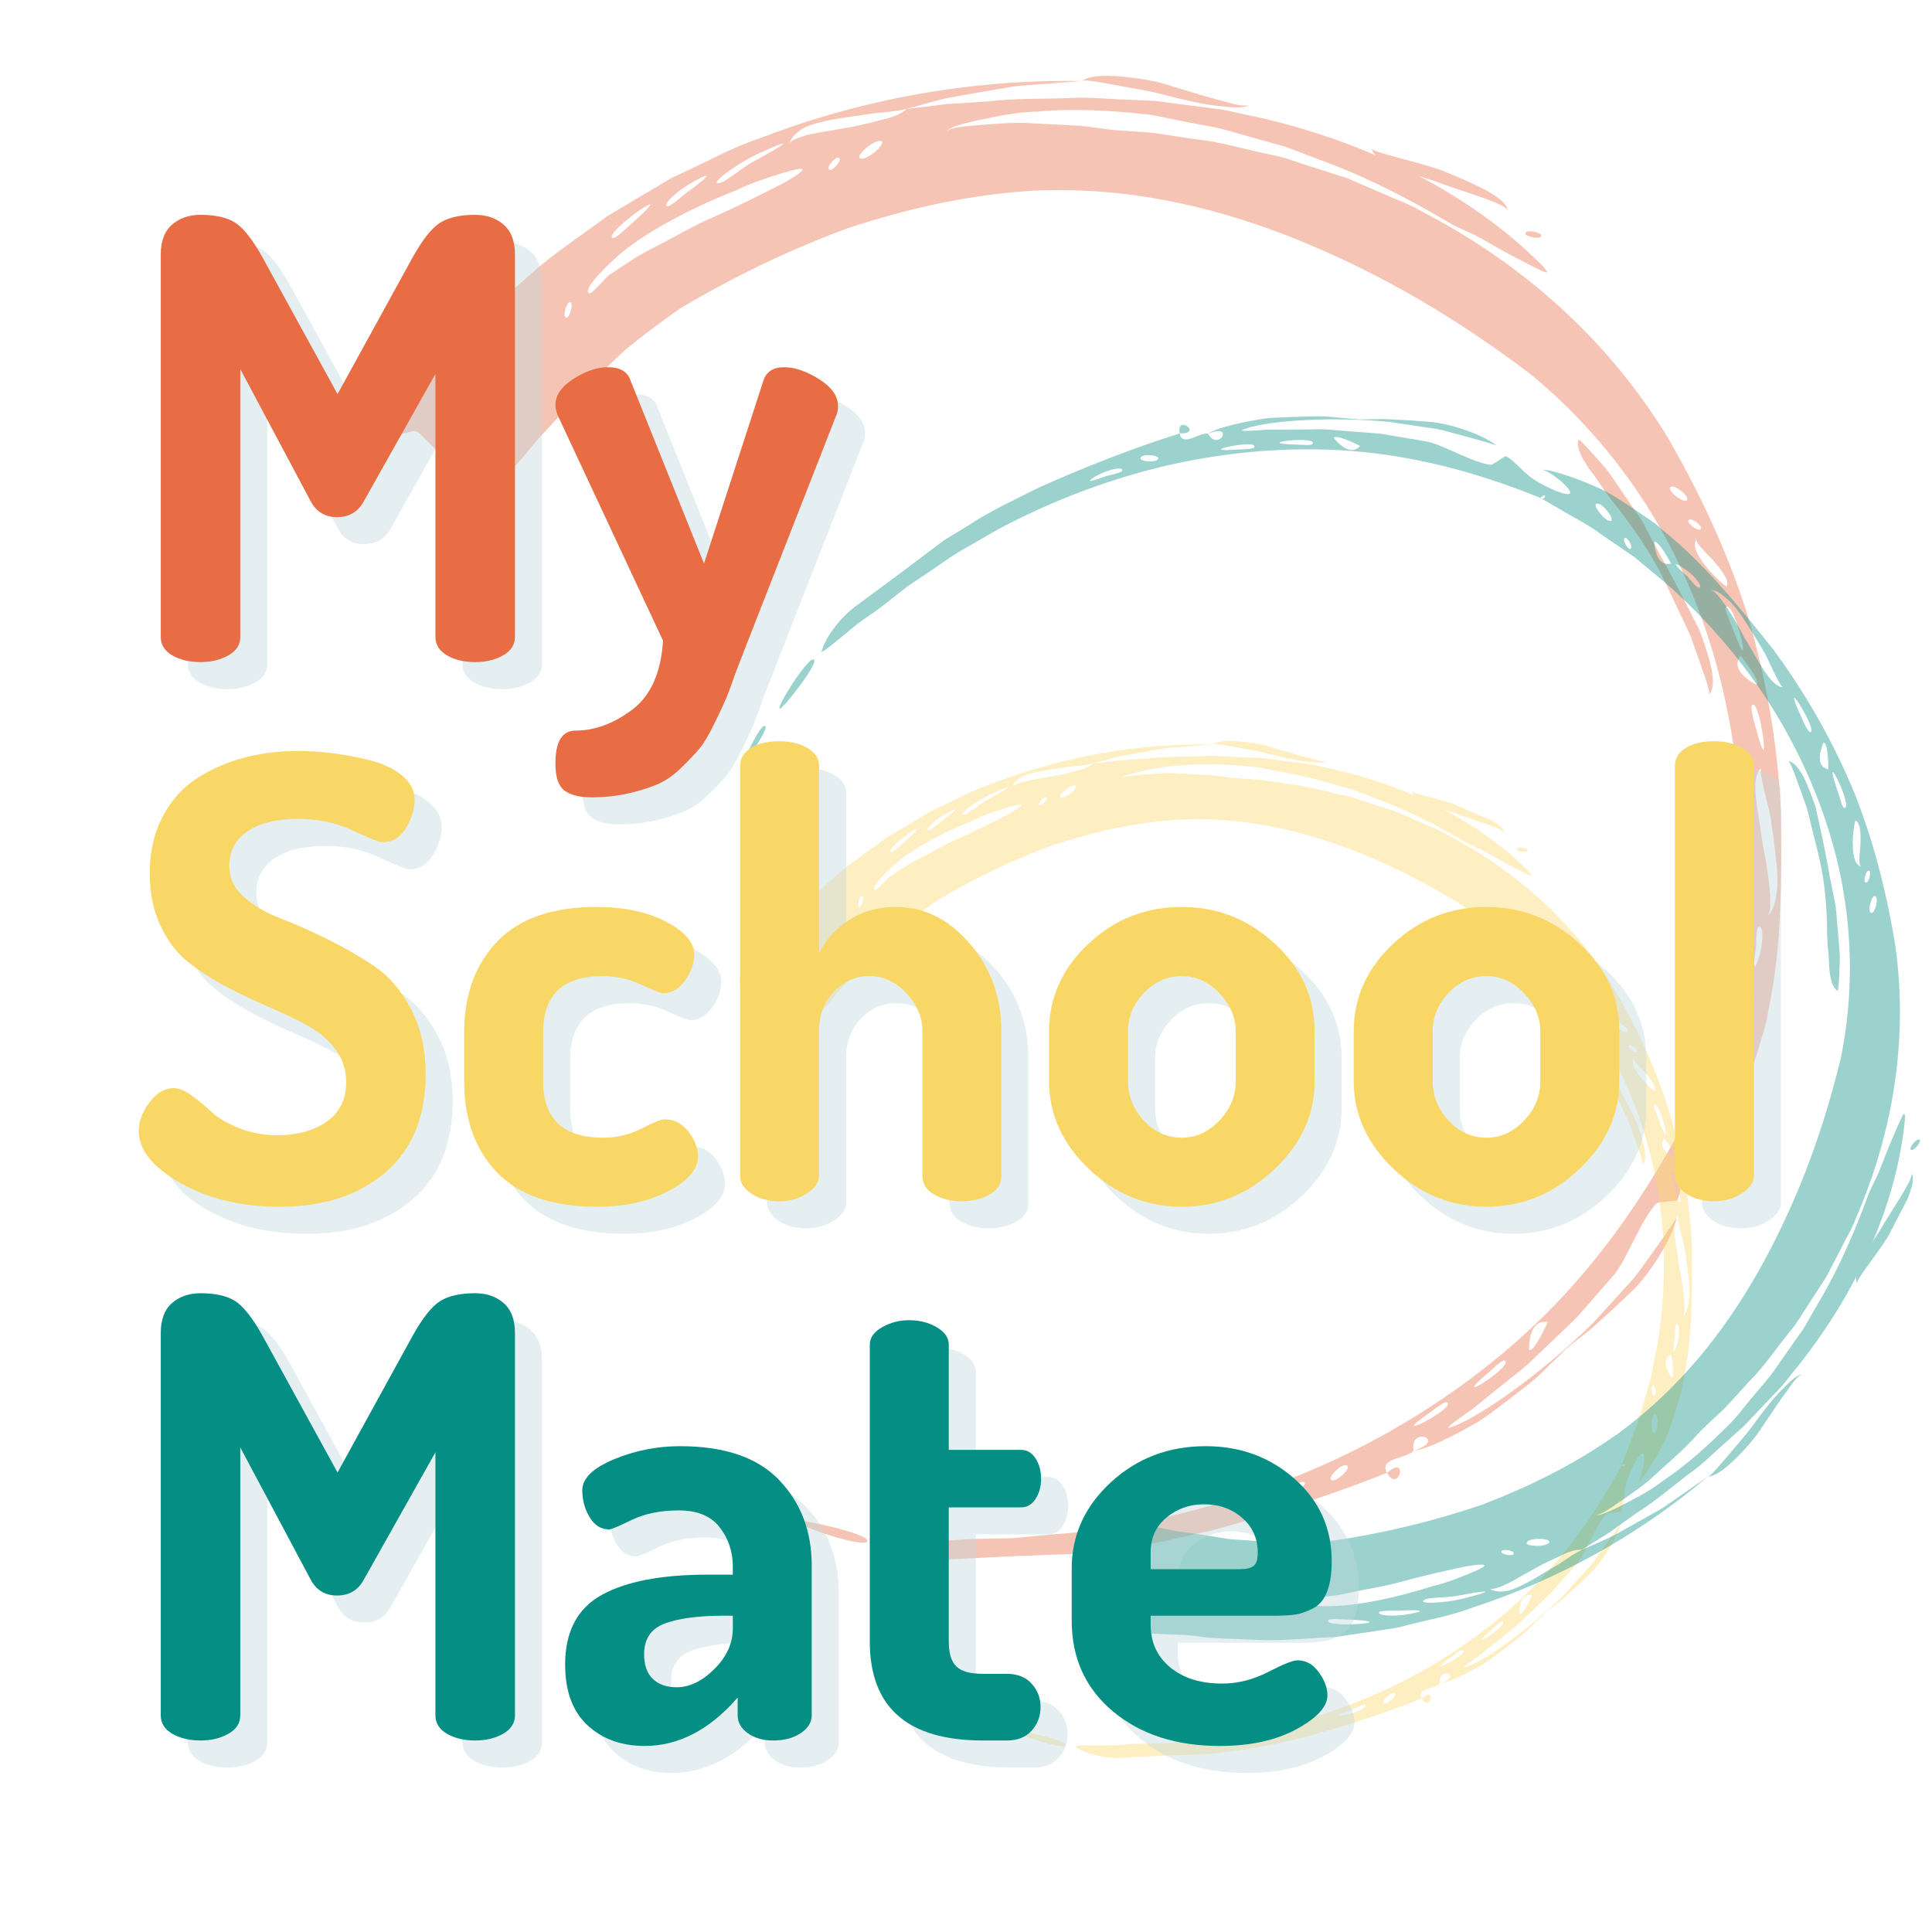 <svg xmlns="http://www.w3.org/2000/svg" xmlns:xlink="http://www.w3.org/1999/xlink" width="500" zoomAndPan="magnify" viewBox="0 0 375 375" height="500" preserveAspectRatio="xMidYMid meet" version="1.0"><defs><filter x="0%" y="0%" width="100%" height="100%" id="b80c7b977c"><feColorMatrix values="0 0 0 0 1 0 0 0 0 1 0 0 0 0 1 0 0 0 1 0" color-interpolation-filters="sRGB"/></filter><g/><mask id="caf1e05f16"><g filter="url(#b80c7b977c)"><rect x="-37.5" width="450" fill="#000000" y="-37.5" height="450" fill-opacity="0.4"/></g></mask><clipPath id="2f12d2682d"><path d="M 67 15 L 337 15 L 337 303 L 67 303 Z M 67 15 " clip-rule="nonzero"/></clipPath><clipPath id="efaabb4053"><path d="M 269.066 352 L -0.121 235.668 L 116.504 -34.207 L 385.691 82.121 Z M 269.066 352 " clip-rule="nonzero"/></clipPath><clipPath id="5121600d88"><path d="M 269.066 352 L -0.121 235.668 L 116.504 -34.207 L 385.691 82.121 Z M 269.066 352 " clip-rule="nonzero"/></clipPath><clipPath id="08613a9e8d"><path d="M 200 14 L 234 14 L 234 21 L 200 21 Z M 200 14 " clip-rule="nonzero"/></clipPath><clipPath id="dd68c704e8"><path d="M 269.066 352 L -0.121 235.668 L 116.504 -34.207 L 385.691 82.121 Z M 269.066 352 " clip-rule="nonzero"/></clipPath><clipPath id="98f3dcf94f"><path d="M 269.066 352 L -0.121 235.668 L 116.504 -34.207 L 385.691 82.121 Z M 269.066 352 " clip-rule="nonzero"/></clipPath><clipPath id="550bba3ea7"><path d="M 257 28 L 284 28 L 284 41 L 257 41 Z M 257 28 " clip-rule="nonzero"/></clipPath><clipPath id="343970e534"><path d="M 269.066 352 L -0.121 235.668 L 116.504 -34.207 L 385.691 82.121 Z M 269.066 352 " clip-rule="nonzero"/></clipPath><clipPath id="786d3123a5"><path d="M 269.066 352 L -0.121 235.668 L 116.504 -34.207 L 385.691 82.121 Z M 269.066 352 " clip-rule="nonzero"/></clipPath><clipPath id="95bbb287ed"><path d="M 287 44 L 291 44 L 291 47 L 287 47 Z M 287 44 " clip-rule="nonzero"/></clipPath><clipPath id="e3c733027e"><path d="M 269.066 352 L -0.121 235.668 L 116.504 -34.207 L 385.691 82.121 Z M 269.066 352 " clip-rule="nonzero"/></clipPath><clipPath id="a4139edb7a"><path d="M 269.066 352 L -0.121 235.668 L 116.504 -34.207 L 385.691 82.121 Z M 269.066 352 " clip-rule="nonzero"/></clipPath><clipPath id="b9b0755b29"><path d="M 129 289 L 141 289 L 141 295 L 129 295 Z M 129 289 " clip-rule="nonzero"/></clipPath><clipPath id="6c46d3e522"><path d="M 269.066 352 L -0.121 235.668 L 116.504 -34.207 L 385.691 82.121 Z M 269.066 352 " clip-rule="nonzero"/></clipPath><clipPath id="4faddf2944"><path d="M 269.066 352 L -0.121 235.668 L 116.504 -34.207 L 385.691 82.121 Z M 269.066 352 " clip-rule="nonzero"/></clipPath><clipPath id="074ebc77ce"><path d="M 145 295 L 160 295 L 160 300 L 145 300 Z M 145 295 " clip-rule="nonzero"/></clipPath><clipPath id="44f126e710"><path d="M 269.066 352 L -0.121 235.668 L 116.504 -34.207 L 385.691 82.121 Z M 269.066 352 " clip-rule="nonzero"/></clipPath><clipPath id="0cef367a87"><path d="M 269.066 352 L -0.121 235.668 L 116.504 -34.207 L 385.691 82.121 Z M 269.066 352 " clip-rule="nonzero"/></clipPath><clipPath id="753b719128"><path d="M 260 284 L 263 284 L 263 288 L 260 288 Z M 260 284 " clip-rule="nonzero"/></clipPath><clipPath id="b4f75a5ab2"><path d="M 269.066 352 L -0.121 235.668 L 116.504 -34.207 L 385.691 82.121 Z M 269.066 352 " clip-rule="nonzero"/></clipPath><clipPath id="ab983a6fa4"><path d="M 269.066 352 L -0.121 235.668 L 116.504 -34.207 L 385.691 82.121 Z M 269.066 352 " clip-rule="nonzero"/></clipPath><clipPath id="5dfa8caa9a"><path d="M 297 85 L 324 85 L 324 135 L 297 135 Z M 297 85 " clip-rule="nonzero"/></clipPath><clipPath id="77bafd0c54"><path d="M 269.066 352 L -0.121 235.668 L 116.504 -34.207 L 385.691 82.121 Z M 269.066 352 " clip-rule="nonzero"/></clipPath><clipPath id="bef14f21d5"><path d="M 269.066 352 L -0.121 235.668 L 116.504 -34.207 L 385.691 82.121 Z M 269.066 352 " clip-rule="nonzero"/></clipPath><clipPath id="49b48d58be"><rect x="0" width="366" y="0" height="352"/></clipPath><mask id="2819881f4d"><g filter="url(#b80c7b977c)"><rect x="-37.5" width="450" fill="#000000" y="-37.5" height="450" fill-opacity="0.4"/></g></mask><clipPath id="d2143bfc56"><path d="M 46 34 L 232 34 L 232 232 L 46 232 Z M 46 34 " clip-rule="nonzero"/></clipPath><clipPath id="669b17a8c2"><path d="M 185.043 264.996 L 0.535 185.262 L 80.27 0.754 L 264.777 80.488 Z M 185.043 264.996 " clip-rule="nonzero"/></clipPath><clipPath id="4c52fe08a5"><path d="M 185.043 264.996 L 0.535 185.262 L 80.27 0.754 L 264.777 80.488 Z M 185.043 264.996 " clip-rule="nonzero"/></clipPath><clipPath id="e1446d29b7"><path d="M 138 33 L 161 33 L 161 39 L 138 39 Z M 138 33 " clip-rule="nonzero"/></clipPath><clipPath id="b9bd5b0ccc"><path d="M 185.043 264.996 L 0.535 185.262 L 80.27 0.754 L 264.777 80.488 Z M 185.043 264.996 " clip-rule="nonzero"/></clipPath><clipPath id="5e98d378e3"><path d="M 185.043 264.996 L 0.535 185.262 L 80.27 0.754 L 264.777 80.488 Z M 185.043 264.996 " clip-rule="nonzero"/></clipPath><clipPath id="78a71f0b8e"><path d="M 176 43 L 196 43 L 196 52 L 176 52 Z M 176 43 " clip-rule="nonzero"/></clipPath><clipPath id="205d4e854f"><path d="M 185.043 264.996 L 0.535 185.262 L 80.27 0.754 L 264.777 80.488 Z M 185.043 264.996 " clip-rule="nonzero"/></clipPath><clipPath id="4d4393610f"><path d="M 185.043 264.996 L 0.535 185.262 L 80.27 0.754 L 264.777 80.488 Z M 185.043 264.996 " clip-rule="nonzero"/></clipPath><clipPath id="6cfeccd0e0"><path d="M 197 54 L 200 54 L 200 56 L 197 56 Z M 197 54 " clip-rule="nonzero"/></clipPath><clipPath id="0023607f4e"><path d="M 185.043 264.996 L 0.535 185.262 L 80.27 0.754 L 264.777 80.488 Z M 185.043 264.996 " clip-rule="nonzero"/></clipPath><clipPath id="9bfa64315b"><path d="M 185.043 264.996 L 0.535 185.262 L 80.27 0.754 L 264.777 80.488 Z M 185.043 264.996 " clip-rule="nonzero"/></clipPath><clipPath id="a620436d86"><path d="M 89 222 L 97 222 L 97 226 L 89 226 Z M 89 222 " clip-rule="nonzero"/></clipPath><clipPath id="862a1f5131"><path d="M 185.043 264.996 L 0.535 185.262 L 80.27 0.754 L 264.777 80.488 Z M 185.043 264.996 " clip-rule="nonzero"/></clipPath><clipPath id="c08a7dc892"><path d="M 185.043 264.996 L 0.535 185.262 L 80.27 0.754 L 264.777 80.488 Z M 185.043 264.996 " clip-rule="nonzero"/></clipPath><clipPath id="4c3ce68ec3"><path d="M 100 226 L 110 226 L 110 229 L 100 229 Z M 100 226 " clip-rule="nonzero"/></clipPath><clipPath id="5b0b0ef01a"><path d="M 185.043 264.996 L 0.535 185.262 L 80.27 0.754 L 264.777 80.488 Z M 185.043 264.996 " clip-rule="nonzero"/></clipPath><clipPath id="e468e4bbca"><path d="M 185.043 264.996 L 0.535 185.262 L 80.27 0.754 L 264.777 80.488 Z M 185.043 264.996 " clip-rule="nonzero"/></clipPath><clipPath id="43ac4e108b"><path d="M 178 218 L 181 218 L 181 221 L 178 221 Z M 178 218 " clip-rule="nonzero"/></clipPath><clipPath id="f4f05cd241"><path d="M 185.043 264.996 L 0.535 185.262 L 80.27 0.754 L 264.777 80.488 Z M 185.043 264.996 " clip-rule="nonzero"/></clipPath><clipPath id="c218734df6"><path d="M 185.043 264.996 L 0.535 185.262 L 80.27 0.754 L 264.777 80.488 Z M 185.043 264.996 " clip-rule="nonzero"/></clipPath><clipPath id="a6a3efae09"><path d="M 204 82 L 223 82 L 223 117 L 204 117 Z M 204 82 " clip-rule="nonzero"/></clipPath><clipPath id="c637329607"><path d="M 185.043 264.996 L 0.535 185.262 L 80.27 0.754 L 264.777 80.488 Z M 185.043 264.996 " clip-rule="nonzero"/></clipPath><clipPath id="06c1d4b9b2"><path d="M 185.043 264.996 L 0.535 185.262 L 80.27 0.754 L 264.777 80.488 Z M 185.043 264.996 " clip-rule="nonzero"/></clipPath><clipPath id="bc61d7a8b1"><rect x="0" width="266" y="0" height="265"/></clipPath><mask id="6eeb4e9499"><g filter="url(#b80c7b977c)"><rect x="-37.5" width="450" fill="#000000" y="-37.5" height="450" fill-opacity="0.4"/></g></mask><clipPath id="be55dc60e7"><path d="M 69 43 L 280 43 L 280 282 L 69 282 Z M 69 43 " clip-rule="nonzero"/></clipPath><clipPath id="412b2b981e"><path d="M -0.523 214.227 L 110.285 0.492 L 324.02 111.301 L 213.207 325.035 Z M -0.523 214.227 " clip-rule="nonzero"/></clipPath><clipPath id="4ce57dcea0"><path d="M 110.281 0.504 L -0.531 214.234 L 213.203 325.047 L 324.012 111.312 Z M 110.281 0.504 " clip-rule="nonzero"/></clipPath><clipPath id="8bda585bbf"><path d="M 241 229 L 260 229 L 260 250 L 241 250 Z M 241 229 " clip-rule="nonzero"/></clipPath><clipPath id="1a5afffe23"><path d="M -0.523 214.227 L 110.285 0.492 L 324.02 111.301 L 213.207 325.035 Z M -0.523 214.227 " clip-rule="nonzero"/></clipPath><clipPath id="66efa4c254"><path d="M 110.281 0.504 L -0.531 214.234 L 213.203 325.047 L 324.012 111.312 Z M 110.281 0.504 " clip-rule="nonzero"/></clipPath><clipPath id="10a41b7595"><path d="M 270 190 L 282 190 L 282 213 L 270 213 Z M 270 190 " clip-rule="nonzero"/></clipPath><clipPath id="403c5223e4"><path d="M -0.523 214.227 L 110.285 0.492 L 324.02 111.301 L 213.207 325.035 Z M -0.523 214.227 " clip-rule="nonzero"/></clipPath><clipPath id="f9e906d20b"><path d="M 110.281 0.504 L -0.531 214.234 L 213.203 325.047 L 324.012 111.312 Z M 110.281 0.504 " clip-rule="nonzero"/></clipPath><clipPath id="467be87e46"><path d="M 280 184 L 283 184 L 283 187 L 280 187 Z M 280 184 " clip-rule="nonzero"/></clipPath><clipPath id="cb19498329"><path d="M -0.523 214.227 L 110.285 0.492 L 324.02 111.301 L 213.207 325.035 Z M -0.523 214.227 " clip-rule="nonzero"/></clipPath><clipPath id="ffe50dfa9a"><path d="M 110.281 0.504 L -0.531 214.234 L 213.203 325.047 L 324.012 111.312 Z M 110.281 0.504 " clip-rule="nonzero"/></clipPath><clipPath id="8fd3f8dc37"><path d="M 53 103 L 59 103 L 59 113 L 53 113 Z M 53 103 " clip-rule="nonzero"/></clipPath><clipPath id="2e226bc561"><path d="M -0.523 214.227 L 110.285 0.492 L 324.02 111.301 L 213.207 325.035 Z M -0.523 214.227 " clip-rule="nonzero"/></clipPath><clipPath id="9c03c2323b"><path d="M 110.281 0.504 L -0.531 214.234 L 213.203 325.047 L 324.012 111.312 Z M 110.281 0.504 " clip-rule="nonzero"/></clipPath><clipPath id="156c85869b"><path d="M 61 90 L 69 90 L 69 101 L 61 101 Z M 61 90 " clip-rule="nonzero"/></clipPath><clipPath id="bf2e107b94"><path d="M -0.523 214.227 L 110.285 0.492 L 324.02 111.301 L 213.207 325.035 Z M -0.523 214.227 " clip-rule="nonzero"/></clipPath><clipPath id="3ee174e40f"><path d="M 110.281 0.504 L -0.531 214.234 L 213.203 325.047 L 324.012 111.312 Z M 110.281 0.504 " clip-rule="nonzero"/></clipPath><clipPath id="78faa6ed9e"><path d="M 138 45 L 141 45 L 141 48 L 138 48 Z M 138 45 " clip-rule="nonzero"/></clipPath><clipPath id="1e98a0a6f2"><path d="M -0.523 214.227 L 110.285 0.492 L 324.02 111.301 L 213.207 325.035 Z M -0.523 214.227 " clip-rule="nonzero"/></clipPath><clipPath id="9ca58117d2"><path d="M 110.281 0.504 L -0.531 214.234 L 213.203 325.047 L 324.012 111.312 Z M 110.281 0.504 " clip-rule="nonzero"/></clipPath><clipPath id="04daf01d85"><path d="M 257 110 L 268 110 L 268 156 L 257 156 Z M 257 110 " clip-rule="nonzero"/></clipPath><clipPath id="cf2b58abbe"><path d="M -0.523 214.227 L 110.285 0.492 L 324.02 111.301 L 213.207 325.035 Z M -0.523 214.227 " clip-rule="nonzero"/></clipPath><clipPath id="f208575507"><path d="M 110.281 0.504 L -0.531 214.234 L 213.203 325.047 L 324.012 111.312 Z M 110.281 0.504 " clip-rule="nonzero"/></clipPath><clipPath id="99fbe291a0"><rect x="0" width="285" y="0" height="325"/></clipPath></defs><g mask="url(#caf1e05f16)"><g transform="matrix(1, 0, 0, 1, 9, 0)"><g clip-path="url(#49b48d58be)"><g clip-path="url(#2f12d2682d)"><g clip-path="url(#efaabb4053)"><g clip-path="url(#5121600d88)"><path fill="#e86c44" d="M 83.523 62.879 C 81.09 65.586 76.582 68.875 73.133 72.605 C 69.766 76.375 66.93 80.195 67.027 82.77 C 67.164 85.984 70.77 83.129 71.902 83.785 C 72.965 84.375 75.34 87.199 78.043 89.703 C 80.746 92.211 83.75 94.441 85.859 94.234 C 87.266 94.094 89.418 92.23 91.938 89.395 C 93.25 88 94.465 86.234 96.078 84.523 C 97.695 82.812 99.391 80.984 101.113 79.043 L 103.711 76.098 C 104.629 75.148 105.648 74.273 106.605 73.348 C 108.539 71.527 110.465 69.703 112.324 67.949 C 116.246 64.688 120.102 61.934 123.016 59.871 C 133.387 53.688 144.234 48.492 155.559 44.289 C 166.531 40.707 177.91 37.922 191.191 37.023 C 209.332 36.172 225.352 39.801 240.715 45.676 C 256.117 51.738 271.188 59.867 288.016 72.574 C 297.742 80.59 305.832 90.012 312.281 100.84 C 319.465 112.84 324.582 127.277 327.047 142.059 C 329.516 156.844 329.191 171.949 326.961 185.438 C 326.305 188.801 325.66 192.086 325.039 195.27 C 324.117 198.391 323.227 201.41 322.367 204.324 C 321.641 207.301 320.523 210 319.5 212.602 C 318.512 215.234 317.57 217.734 316.684 220.086 C 317.141 218.656 319.012 220.434 316.684 220.086 C 310.992 230.531 303.348 242.254 293.035 253.016 C 282.723 263.777 269.828 273.254 255.879 280.488 C 241.93 287.723 226.93 292.613 212.797 295.434 L 202.375 297.137 C 198.977 297.633 195.664 297.738 192.453 298.09 L 187.711 298.547 C 186.168 298.621 184.66 298.598 183.176 298.641 C 180.207 298.691 177.359 298.781 174.641 298.91 C 181.031 298.578 177.598 298.875 172.684 299.184 C 167.844 299.133 161.363 299.047 162.012 299.5 C 163.664 300.656 165.727 301.43 167.992 301.957 C 170.371 302.547 172.785 302.785 175.234 302.672 L 189.234 301.992 L 198.777 301.641 L 201.137 301.531 L 203.484 301.207 L 208.145 300.562 C 214.355 299.934 220.344 298.316 226.273 297.031 C 238.016 293.848 249.285 290.234 260.223 285.875 C 258.543 282.898 264.078 283.18 265.398 281.57 C 264.426 276.645 272.148 279.496 265.398 281.57 C 267.188 281.406 269.801 280.254 272.836 278.734 C 274.348 277.973 275.953 277.086 277.586 276.152 C 279.219 275.219 280.711 273.961 282.254 272.855 C 285.262 270.504 288.316 268.395 290.406 266.281 L 294.73 262.062 C 296.016 260.816 298.047 259.461 300.16 257.652 C 302.215 255.793 304.562 253.699 306.883 251.445 C 309.301 249.277 311.293 246.621 312.949 243.961 C 314.605 241.297 315.949 238.656 316.52 236.105 C 316.473 236.48 314.641 239.105 311.848 243.023 C 310.379 244.922 308.945 247.379 306.805 249.555 C 304.766 251.816 302.539 254.238 300.27 256.727 C 290.699 266.207 278.586 274.82 273.168 276.82 C 271.215 277.664 272.141 276.809 274.668 274.988 L 276.859 273.457 C 277.629 272.828 278.469 272.137 279.371 271.398 C 281.176 269.953 283.211 268.32 285.332 266.613 C 287.535 265.027 289.453 262.902 291.484 261.035 C 293.473 259.117 295.457 257.297 297.188 255.562 L 304.059 247.695 C 305.348 246.355 306.863 243.242 308.344 240.297 C 309.828 237.355 311.395 234.59 312.617 233.531 C 312.805 233.344 316.527 233.023 316.527 233.023 C 317.27 231.551 317.293 229.621 317.625 227.328 C 317.801 226.062 318.098 224.824 318.52 223.617 C 319.094 222.121 319.75 220.656 320.484 219.23 C 322.707 215.23 323.32 216.207 323.145 218.496 C 322.965 220.785 322.016 224.383 321.012 225.211 C 322.738 223.68 323.98 221.68 325.316 219.551 C 326.656 217.426 327.91 215.082 329.137 212.602 C 330.363 210.125 331.094 207.316 332.031 204.504 C 332.453 203.086 332.883 201.648 333.324 200.188 L 333.926 197.969 L 334.328 195.664 C 336.922 183.426 336.809 170.031 336.684 157.605 C 336.047 144.34 333.809 131.355 329.961 118.645 C 325.941 106.141 320.371 94.703 314.629 84.789 C 302.434 64.812 285.203 50.441 266.723 40.914 C 264.492 39.559 261.984 38.766 259.629 37.664 L 252.527 34.594 L 245.184 32.238 C 242.73 31.504 240.359 30.508 237.824 30.059 C 232.805 29.059 227.906 27.477 222.77 26.988 L 215.121 25.832 C 212.555 25.543 209.965 25.48 207.352 25.25 C 206.254 25.211 203.773 24.707 200.625 24.418 L 189.852 23.848 C 186.094 23.785 182.445 24.188 179.66 24.402 C 176.875 24.613 174.973 25.02 174.773 25.527 C 175.062 24.809 177.238 24.152 180.438 23.426 C 183.645 22.793 187.84 21.734 192.285 21.668 C 201.141 20.789 210.602 21.895 213.805 22.215 C 216.023 22.508 218.469 23.168 221.129 23.633 C 223.758 24.23 226.637 24.516 229.5 25.395 L 238.34 27.887 L 240.586 28.504 L 242.766 29.336 L 247.098 30.988 C 258.648 35.168 268.434 40.965 272.836 43.555 C 273.234 43.777 274.898 44.562 277.109 45.566 C 279.262 46.656 281.789 48.211 284.215 49.492 C 286.641 50.773 288.848 51.926 290.117 52.488 C 291.328 53.109 291.691 53.023 290.504 51.695 C 275.828 36.816 254.266 26.523 232.133 22.113 C 230.746 21.824 229.383 21.449 227.984 21.234 L 223.789 20.703 L 215.438 19.621 C 212.648 19.434 209.875 19.383 207.105 19.23 C 204.34 19.078 201.59 18.824 198.852 19.023 C 193.387 19.238 187.957 19.047 182.676 19.688 C 180.02 19.887 177.379 20.055 174.746 20.191 C 172.156 20.535 169.586 20.871 167.02 21.133 C 165.902 22.188 163.969 22.879 161.66 23.367 C 159.219 24.047 156.746 24.594 154.246 25.004 C 151.715 25.477 149.215 25.77 147.391 26.289 C 145.57 26.812 144.348 27.383 144.203 27.93 C 144.562 26.582 145.742 25.52 147.395 24.645 C 149.109 23.91 151.32 23.426 153.66 23.02 L 160.773 21.961 C 163.113 21.754 165.297 21.586 167.02 21.117 C 169.781 20.398 172.52 19.523 175.316 18.934 L 183.781 17.453 L 188.023 16.734 L 192.312 16.395 L 200.914 15.73 C 190.254 15.555 179.676 16.402 169.18 18.266 C 158.684 20.133 148.465 22.988 138.52 26.828 C 133.227 28.555 128.402 31.309 123.324 33.617 C 120.746 34.723 118.469 36.316 116.051 37.691 L 108.867 41.965 C 104.43 45.25 99.789 48.348 95.559 51.848 L 89.402 57.273 C 87.348 59.07 85.293 60.859 83.523 62.879 Z M 80.078 82.164 C 79.117 82.336 79.516 79.113 80.078 79.012 C 81.023 78.859 80.625 82.082 80.078 82.164 Z M 110.012 46.227 C 107.488 45.551 123.75 34.355 114.207 42.84 C 113.621 43.34 110.652 46.238 110.012 46.23 Z M 120.496 40.043 C 119.41 39.812 122.766 36.738 125.551 35.305 C 128.254 33.738 129.918 33.223 124.863 36.961 C 124.188 37.32 121.184 40.199 120.496 40.047 Z M 93.758 67.5 Z M 130.219 35.516 C 129.258 35.281 134.918 31.102 139.273 29.352 C 143.52 27.379 145.758 26.73 137.055 31.465 C 134.754 32.688 131.301 35.914 130.219 35.516 Z M 100.973 61.684 C 100.012 61.645 101.008 58.621 101.578 58.648 C 102.512 58.688 101.527 61.719 100.98 61.672 Z M 105.406 56.93 C 103.582 56.168 110.914 49.668 111.078 49.539 C 117.191 44.309 126.762 39.742 134.059 36.855 C 136.852 35.445 141.691 33.891 144.484 33.141 C 147.277 32.395 148.121 32.625 143.422 35.355 C 139.539 37.344 134.117 40.141 127.805 42.879 C 124.707 44.344 121.625 46.16 118.391 47.809 C 115.094 49.391 112.137 51.461 109.234 53.391 C 108.727 53.707 105.879 57.121 105.41 56.918 Z M 152.031 32.957 C 151.176 32.484 153.309 30.32 153.801 30.598 C 154.629 31.082 152.512 33.238 152.031 32.957 Z M 157.902 30.723 C 156.98 30.191 161.004 26.75 162.133 27.43 C 162.98 27.984 159.02 31.41 157.902 30.723 Z M 277.645 54.105 Z M 312.605 90.5 C 312.898 89.715 312.152 91.723 312.605 90.5 Z M 315.176 94.645 C 315.512 93.727 318.902 96.066 318.457 97.035 C 318.113 97.906 314.809 95.555 315.176 94.645 Z M 318.691 101.059 C 319.094 100.199 321.438 102.078 321.191 102.578 C 320.773 103.41 318.445 101.555 318.691 101.059 Z M 320.316 104.348 C 319.844 105.246 321.781 106.91 323.551 108.789 C 325.203 110.711 326.828 112.773 326.133 113.922 C 324.84 112.883 323.652 111.738 322.562 110.488 C 321.02 108.516 319.242 106.375 320.316 104.348 Z M 325.977 117.898 C 327.578 115.926 331.629 133.445 327.535 122.555 L 326.598 120.18 C 326.152 119.184 325.789 118.195 325.977 117.898 Z M 328.844 127.285 C 328.844 127.285 329.801 128.449 330.68 129.75 C 331.559 131.051 332.398 132.469 331.977 132.906 C 331.688 132.797 331.418 132.648 331.164 132.469 C 330.57 132.121 330.023 131.715 329.516 131.246 C 328.426 130.227 327.656 128.855 328.844 127.293 Z M 331.078 136.871 C 332.598 135.195 334.93 153.078 331.934 141.723 C 331.75 141.055 330.594 137.402 331.078 136.879 Z M 332.855 149.062 C 332.551 149.352 332.863 151.027 333.449 153.48 L 334.48 157.652 C 334.766 159.195 334.984 160.836 335.215 162.508 C 335.633 165.855 336.156 169.344 335.969 172.137 C 335.707 174.918 335.152 177.027 334.098 177.672 C 335.121 177.02 334.539 170.555 333.168 164.07 C 332.355 157.574 330.547 151.125 332.852 149.07 Z M 332.293 179.961 C 333.316 179.289 333.273 183.102 332.473 185.555 C 331.762 188.027 330.977 189.203 331.871 183.676 C 331.879 183.176 331.855 180.203 332.293 179.961 Z M 330.809 188.527 C 330.809 188.527 331.113 190.008 331.289 191.57 C 331.465 193.129 331.5 194.785 331.004 195.016 C 330.781 194.777 330.594 194.52 330.438 194.238 C 330.074 193.652 329.777 193.039 329.543 192.391 C 329.043 190.98 329.008 189.398 330.797 188.527 Z M 327.355 201.785 Z M 326.191 205.352 C 327.141 204.965 327.41 210.309 326.02 210.668 C 325.105 210.992 324.969 205.777 326.18 205.352 Z M 252.449 284.453 C 253.379 284.949 250.355 287.797 249.438 287.281 C 248.52 286.762 251.543 283.941 252.449 284.453 Z M 244.07 287.645 C 245.172 288.246 241.648 289.969 239.043 290.457 C 236.438 290.949 235.004 290.883 240.469 289.008 C 240.938 288.801 243.645 287.379 244.07 287.645 Z M 301.66 245.668 Z M 291.41 256.594 C 291.41 256.594 290.809 257.984 290.055 259.375 C 289.297 260.766 288.383 262.148 287.832 262.059 C 287.781 261.738 287.777 261.418 287.812 261.098 C 287.844 260.406 287.953 259.73 288.133 259.062 C 288.559 257.625 289.438 256.297 291.41 256.594 Z M 282.969 264.082 C 285.535 264.699 271.266 273.758 279.973 266.359 C 280.355 266.027 282.48 263.953 282.969 264.082 Z M 271.773 272.172 C 274.254 273.035 259.148 280.707 268.562 274.16 C 268.969 273.871 271.301 272 271.777 272.164 Z M 325.492 197.332 C 326.391 196.988 326.758 199.926 326.23 200.133 C 325.34 200.438 324.965 197.516 325.492 197.332 Z M 325.492 197.332 " fill-opacity="1" fill-rule="evenodd"/></g></g></g><g clip-path="url(#08613a9e8d)"><g clip-path="url(#dd68c704e8)"><g clip-path="url(#98f3dcf94f)"><path fill="#e86c44" d="M 200.914 15.746 C 202.445 14.664 205.152 14.578 208.375 14.824 C 211.582 15.148 215.312 15.625 218.805 16.836 C 222.316 17.891 225.656 18.965 228.312 19.594 C 230.941 20.375 232.875 20.84 233.688 20.188 C 232.488 21.172 230.121 20.859 227.059 20.512 C 223.996 20.164 220.324 19.289 216.672 18.32 C 213.016 17.41 209.328 16.895 206.438 16.312 C 203.543 15.805 201.434 15.414 200.914 15.746 Z M 200.914 15.746 " fill-opacity="1" fill-rule="evenodd"/></g></g></g><g clip-path="url(#550bba3ea7)"><g clip-path="url(#343970e534)"><g clip-path="url(#786d3123a5)"><path fill="#e86c44" d="M 257.195 28.805 C 257.379 29.555 263.836 30.781 270.438 32.914 C 276.766 35.484 283.586 38.324 283.664 40.996 C 283.676 39.723 277.227 37.91 270.988 35.715 C 267.93 34.484 264.559 33.781 262.039 32.652 C 259.496 31.578 257.656 30.324 257.195 28.805 Z M 257.195 28.805 " fill-opacity="1" fill-rule="evenodd"/></g></g></g><g clip-path="url(#95bbb287ed)"><g clip-path="url(#e3c733027e)"><g clip-path="url(#a4139edb7a)"><path fill="#e86c44" d="M 287.078 45.379 C 286.996 44.414 290.137 45.109 290.18 45.68 C 290.23 46.633 287.105 45.941 287.078 45.379 Z M 287.078 45.379 " fill-opacity="1" fill-rule="evenodd"/></g></g></g><g clip-path="url(#b9b0755b29)"><g clip-path="url(#6c46d3e522)"><g clip-path="url(#4faddf2944)"><path fill="#e86c44" d="M 140.469 294.062 C 141.332 296.746 119.531 285.34 135.367 291.781 C 136.133 292.094 140.23 293.312 140.469 294.062 Z M 140.469 294.062 " fill-opacity="1" fill-rule="evenodd"/></g></g></g><g clip-path="url(#074ebc77ce)"><g clip-path="url(#44f126e710)"><g clip-path="url(#0cef367a87)"><path fill="#e86c44" d="M 159.332 298.902 C 160.449 301.59 137.699 293.426 148.824 295.551 C 148.723 295.531 151.188 296.016 153.742 296.684 C 156.297 297.352 158.93 298.262 159.332 298.902 Z M 159.332 298.902 " fill-opacity="1" fill-rule="evenodd"/></g></g></g><g clip-path="url(#753b719128)"><g clip-path="url(#b4f75a5ab2)"><g clip-path="url(#ab983a6fa4)"><path fill="#e86c44" d="M 260.23 285.891 C 264.5 282.109 262.547 290.004 260.23 285.891 Z M 260.23 285.891 " fill-opacity="1" fill-rule="evenodd"/></g></g></g><g clip-path="url(#5dfa8caa9a)"><g clip-path="url(#77bafd0c54)"><g clip-path="url(#bef14f21d5)"><path fill="#e86c44" d="M 297.375 85.383 C 297.438 85.164 298.48 86.215 300.051 87.957 L 302.746 91.016 C 303.672 92.199 304.547 93.562 305.492 94.926 L 308.289 99.008 C 309.188 100.227 309.973 101.512 310.648 102.863 L 313.18 107.656 C 315.297 111.297 318.242 117.074 320.914 122.391 C 322.918 127.895 324.449 132.953 322.723 134.84 C 323.16 134.461 321.102 129.027 319.027 123.184 C 316.305 117.52 313.586 111.426 312.262 109.336 C 311.012 106.887 307.484 101.547 303.672 96.906 C 302.773 95.707 301.93 94.52 301.176 93.352 C 300.426 92.18 299.539 91.227 298.945 90.227 C 297.68 88.297 297.02 86.59 297.375 85.383 Z M 297.375 85.383 " fill-opacity="1" fill-rule="evenodd"/></g></g></g></g></g></g><g mask="url(#2819881f4d)"><g transform="matrix(1, 0, 0, 1, 97, 110)"><g clip-path="url(#bc61d7a8b1)"><g clip-path="url(#d2143bfc56)"><g clip-path="url(#669b17a8c2)"><g clip-path="url(#4c52fe08a5)"><path fill="#f9d767" d="M 57.871 66.82 C 56.203 68.676 53.113 70.93 50.75 73.488 C 48.438 76.07 46.496 78.691 46.562 80.453 C 46.656 82.66 49.129 80.699 49.906 81.148 C 50.633 81.555 52.262 83.488 54.113 85.207 C 55.965 86.926 58.023 88.457 59.469 88.312 C 60.434 88.219 61.91 86.938 63.637 84.992 C 64.535 84.039 65.371 82.828 66.477 81.656 C 67.582 80.484 68.746 79.23 69.926 77.898 L 71.707 75.883 C 72.336 75.23 73.035 74.629 73.691 73.996 C 75.016 72.75 76.336 71.5 77.609 70.297 C 80.301 68.059 82.941 66.172 84.938 64.758 C 92.047 60.52 99.484 56.961 107.242 54.078 C 114.766 51.625 122.566 49.715 131.668 49.098 C 144.102 48.516 155.082 51.004 165.613 55.031 C 176.168 59.184 186.5 64.758 198.035 73.465 C 204.703 78.961 210.246 85.418 214.664 92.84 C 219.59 101.062 223.098 110.961 224.789 121.094 C 226.48 131.227 226.258 141.582 224.727 150.828 C 224.277 153.133 223.836 155.383 223.41 157.566 C 222.777 159.707 222.168 161.773 221.582 163.77 C 221.082 165.812 220.316 167.66 219.613 169.445 C 218.938 171.25 218.293 172.961 217.684 174.578 C 217.996 173.594 219.281 174.816 217.684 174.578 C 213.785 181.734 208.543 189.77 201.477 197.145 C 194.406 204.523 185.566 211.016 176.008 215.977 C 166.445 220.934 156.164 224.285 146.477 226.219 L 139.336 227.391 C 137.004 227.727 134.734 227.801 132.535 228.039 L 129.285 228.355 C 128.223 228.406 127.191 228.391 126.176 228.418 C 124.141 228.453 122.188 228.516 120.324 228.605 C 124.707 228.375 122.352 228.578 118.98 228.789 C 115.668 228.758 111.223 228.695 111.668 229.008 C 112.801 229.801 114.215 230.332 115.766 230.691 C 117.398 231.098 119.051 231.258 120.73 231.18 L 130.328 230.715 L 136.867 230.473 L 138.484 230.402 L 140.094 230.18 L 143.289 229.734 C 147.547 229.305 151.652 228.195 155.715 227.316 C 163.766 225.133 171.488 222.656 178.984 219.668 C 177.832 217.629 181.625 217.82 182.531 216.719 C 181.867 213.344 187.156 215.297 182.531 216.719 C 183.758 216.605 185.551 215.816 187.629 214.773 C 188.664 214.25 189.766 213.645 190.887 213.004 C 192.004 212.363 193.027 211.504 194.086 210.746 C 196.148 209.133 198.242 207.688 199.672 206.238 L 202.637 203.348 C 203.516 202.492 204.91 201.562 206.359 200.324 C 207.77 199.051 209.375 197.613 210.965 196.07 C 212.621 194.582 213.988 192.766 215.125 190.938 C 216.262 189.113 217.18 187.305 217.57 185.555 C 217.539 185.812 216.285 187.613 214.367 190.297 C 213.363 191.598 212.379 193.281 210.91 194.773 C 209.516 196.324 207.988 197.984 206.434 199.688 C 199.875 206.188 191.57 212.09 187.859 213.461 C 186.52 214.043 187.152 213.453 188.887 212.207 L 190.387 211.156 C 190.914 210.727 191.492 210.25 192.109 209.746 C 193.348 208.754 194.742 207.637 196.195 206.469 C 197.703 205.379 199.02 203.922 200.414 202.645 C 201.773 201.328 203.137 200.078 204.32 198.891 L 209.031 193.5 C 209.914 192.578 210.953 190.445 211.969 188.43 C 212.984 186.41 214.059 184.516 214.895 183.789 C 215.027 183.664 217.578 183.441 217.578 183.441 C 218.086 182.434 218.102 181.109 218.328 179.539 C 218.449 178.672 218.652 177.824 218.941 176.996 C 219.336 175.969 219.785 174.969 220.289 173.988 C 221.812 171.246 222.234 171.914 222.113 173.484 C 221.988 175.055 221.34 177.52 220.652 178.086 C 221.832 177.039 222.688 175.668 223.602 174.211 C 224.52 172.75 225.379 171.145 226.219 169.445 C 227.062 167.746 227.562 165.82 228.207 163.895 C 228.496 162.922 228.789 161.938 229.09 160.934 L 229.504 159.414 L 229.777 157.836 C 231.555 149.449 231.48 140.266 231.391 131.75 C 230.957 122.656 229.422 113.758 226.785 105.043 C 224.031 96.477 220.211 88.633 216.277 81.84 C 207.918 68.148 196.105 58.297 183.438 51.766 C 181.91 50.836 180.191 50.293 178.578 49.539 L 173.711 47.434 L 168.676 45.82 C 166.992 45.316 165.367 44.633 163.633 44.324 C 160.191 43.641 156.832 42.555 153.312 42.219 L 148.07 41.43 C 146.309 41.23 144.535 41.188 142.742 41.027 C 141.992 41 140.293 40.656 138.137 40.457 L 130.75 40.066 C 128.172 40.023 125.672 40.301 123.766 40.449 C 121.855 40.594 120.551 40.871 120.418 41.219 C 120.613 40.727 122.102 40.277 124.297 39.777 C 126.496 39.348 129.371 38.621 132.418 38.574 C 138.488 37.973 144.973 38.727 147.168 38.949 C 148.688 39.148 150.367 39.602 152.188 39.922 C 153.992 40.332 155.965 40.523 157.926 41.129 L 163.984 42.836 L 165.523 43.258 L 167.02 43.828 L 169.988 44.961 C 177.906 47.828 184.609 51.801 187.629 53.574 C 187.902 53.727 189.043 54.266 190.559 54.953 C 192.031 55.703 193.766 56.766 195.43 57.645 C 197.09 58.523 198.605 59.312 199.477 59.699 C 200.305 60.125 200.555 60.066 199.742 59.156 C 189.68 48.957 174.902 41.902 159.73 38.879 C 158.781 38.684 157.844 38.422 156.887 38.277 L 154.012 37.914 L 148.289 37.168 C 146.375 37.043 144.473 37.008 142.578 36.902 C 140.68 36.801 138.793 36.625 136.922 36.762 C 133.172 36.91 129.453 36.777 125.832 37.215 C 124.012 37.352 122.199 37.469 120.398 37.562 C 118.621 37.797 116.859 38.027 115.102 38.207 C 114.332 38.93 113.012 39.406 111.426 39.738 C 109.754 40.207 108.059 40.578 106.344 40.859 C 104.609 41.184 102.895 41.383 101.648 41.742 C 100.398 42.102 99.559 42.492 99.461 42.867 C 99.707 41.941 100.516 41.215 101.648 40.613 C 102.824 40.109 104.34 39.777 105.945 39.5 L 110.82 38.773 C 112.422 38.633 113.922 38.516 115.102 38.195 C 116.992 37.703 118.867 37.105 120.785 36.699 L 126.586 35.684 L 129.496 35.191 L 132.438 34.961 L 138.332 34.504 C 131.027 34.383 123.777 34.965 116.582 36.242 C 109.387 37.523 102.383 39.477 95.566 42.109 C 91.938 43.297 88.629 45.18 85.148 46.766 C 83.383 47.52 81.824 48.613 80.164 49.555 L 75.242 52.484 C 72.199 54.738 69.02 56.863 66.121 59.262 L 61.902 62.98 C 60.488 64.211 59.082 65.438 57.871 66.82 Z M 55.508 80.039 C 54.852 80.156 55.125 77.949 55.508 77.879 C 56.156 77.773 55.883 79.98 55.508 80.039 Z M 76.027 55.406 C 74.297 54.941 85.441 47.27 78.902 53.086 C 78.5 53.426 76.465 55.418 76.023 55.41 Z M 83.211 51.168 C 82.469 51.012 84.77 48.902 86.676 47.922 C 88.527 46.848 89.672 46.492 86.207 49.059 C 85.742 49.301 83.684 51.277 83.211 51.172 Z M 64.883 69.988 Z M 89.875 48.062 C 89.215 47.902 93.098 45.039 96.082 43.84 C 98.992 42.488 100.527 42.043 94.562 45.289 C 92.984 46.125 90.617 48.336 89.875 48.062 Z M 69.832 66 C 69.172 65.977 69.855 63.902 70.242 63.922 C 70.887 63.949 70.207 66.023 69.836 65.992 Z M 72.867 62.742 C 71.621 62.223 76.645 57.766 76.754 57.68 C 80.945 54.094 87.504 50.965 92.508 48.984 C 94.422 48.016 97.742 46.949 99.652 46.438 C 101.566 45.926 102.148 46.082 98.926 47.957 C 96.266 49.32 92.551 51.234 88.219 53.113 C 86.098 54.117 83.984 55.359 81.77 56.492 C 79.508 57.574 77.484 58.996 75.492 60.316 C 75.145 60.535 73.195 62.875 72.871 62.734 Z M 104.828 46.312 C 104.238 45.988 105.703 44.504 106.039 44.695 C 106.605 45.027 105.156 46.504 104.828 46.312 Z M 108.852 44.781 C 108.219 44.414 110.977 42.059 111.75 42.523 C 112.332 42.902 109.617 45.254 108.852 44.781 Z M 190.926 60.805 Z M 214.887 85.754 C 215.09 85.215 214.578 86.59 214.887 85.754 Z M 216.652 88.594 C 216.879 87.965 219.207 89.57 218.898 90.234 C 218.664 90.828 216.398 89.219 216.652 88.594 Z M 219.059 92.992 C 219.336 92.402 220.941 93.688 220.773 94.031 C 220.488 94.602 218.891 93.328 219.059 92.992 Z M 220.172 95.246 C 219.852 95.859 221.18 97.004 222.391 98.289 C 223.523 99.605 224.637 101.02 224.16 101.805 C 223.277 101.094 222.461 100.312 221.715 99.453 C 220.656 98.102 219.438 96.633 220.172 95.246 Z M 224.055 104.535 C 225.152 103.18 227.926 115.191 225.121 107.723 L 224.48 106.098 C 224.172 105.414 223.926 104.734 224.055 104.535 Z M 226.02 110.965 C 226.02 110.965 226.676 111.766 227.277 112.656 C 227.879 113.547 228.457 114.52 228.164 114.82 C 227.969 114.742 227.781 114.645 227.609 114.52 C 227.203 114.281 226.828 114.004 226.48 113.684 C 225.734 112.984 225.203 112.043 226.02 110.973 Z M 227.551 117.535 C 228.594 116.387 230.191 128.645 228.137 120.863 C 228.012 120.402 227.219 117.902 227.551 117.543 Z M 228.77 125.895 C 228.559 126.09 228.773 127.238 229.176 128.922 L 229.883 131.781 C 230.078 132.836 230.227 133.961 230.387 135.109 C 230.672 137.406 231.031 139.793 230.902 141.707 C 230.723 143.613 230.344 145.059 229.621 145.504 C 230.32 145.055 229.922 140.625 228.98 136.18 C 228.426 131.727 227.188 127.309 228.766 125.898 Z M 228.383 147.07 C 229.086 146.609 229.055 149.227 228.508 150.906 C 228.02 152.602 227.48 153.406 228.094 149.617 C 228.102 149.277 228.086 147.238 228.383 147.07 Z M 227.367 152.945 C 227.367 152.945 227.574 153.961 227.695 155.027 C 227.816 156.098 227.84 157.23 227.5 157.391 C 227.348 157.23 227.219 157.051 227.113 156.855 C 226.863 156.457 226.66 156.035 226.5 155.594 C 226.156 154.625 226.129 153.543 227.355 152.941 Z M 224.996 162.031 Z M 224.203 164.477 C 224.852 164.211 225.039 167.871 224.082 168.121 C 223.457 168.344 223.363 164.766 224.191 164.477 Z M 173.656 218.695 C 174.293 219.035 172.219 220.984 171.59 220.633 C 170.961 220.277 173.035 218.344 173.656 218.695 Z M 167.914 220.883 C 168.668 221.293 166.254 222.473 164.465 222.812 C 162.68 223.148 161.695 223.102 165.445 221.816 C 165.766 221.672 167.621 220.699 167.914 220.883 Z M 207.387 192.109 Z M 200.363 199.598 C 200.363 199.598 199.949 200.551 199.43 201.504 C 198.914 202.461 198.285 203.406 197.91 203.344 C 197.875 203.125 197.871 202.906 197.895 202.684 C 197.918 202.211 197.992 201.746 198.117 201.293 C 198.406 200.305 199.008 199.395 200.363 199.598 Z M 194.574 204.73 C 196.332 205.152 186.555 211.363 192.52 206.293 C 192.781 206.066 194.242 204.641 194.574 204.73 Z M 186.902 210.277 C 188.602 210.867 178.246 216.125 184.699 211.641 C 184.98 211.441 186.578 210.16 186.906 210.27 Z M 223.723 158.98 C 224.336 158.742 224.59 160.754 224.227 160.898 C 223.617 161.109 223.359 159.105 223.723 158.98 Z M 223.723 158.98 " fill-opacity="1" fill-rule="evenodd"/></g></g></g><g clip-path="url(#e1446d29b7)"><g clip-path="url(#b9bd5b0ccc)"><g clip-path="url(#5e98d378e3)"><path fill="#f9d767" d="M 138.332 34.516 C 139.383 33.773 141.238 33.715 143.445 33.883 C 145.645 34.105 148.203 34.43 150.598 35.262 C 153 35.984 155.293 36.719 157.113 37.152 C 158.914 37.688 160.238 38.008 160.797 37.559 C 159.977 38.234 158.352 38.02 156.254 37.781 C 154.156 37.543 151.637 36.941 149.133 36.277 C 146.625 35.656 144.102 35.301 142.121 34.902 C 140.133 34.555 138.688 34.289 138.332 34.516 Z M 138.332 34.516 " fill-opacity="1" fill-rule="evenodd"/></g></g></g><g clip-path="url(#78a71f0b8e)"><g clip-path="url(#205d4e854f)"><g clip-path="url(#4d4393610f)"><path fill="#f9d767" d="M 176.91 43.465 C 177.035 43.98 181.461 44.82 185.984 46.281 C 190.32 48.043 194.996 49.988 195.051 51.82 C 195.059 50.949 190.637 49.707 186.363 48.203 C 184.266 47.359 181.957 46.875 180.23 46.105 C 178.488 45.367 177.227 44.508 176.91 43.465 Z M 176.91 43.465 " fill-opacity="1" fill-rule="evenodd"/></g></g></g><g clip-path="url(#6cfeccd0e0)"><g clip-path="url(#0023607f4e)"><g clip-path="url(#9bfa64315b)"><path fill="#f9d767" d="M 197.391 54.824 C 197.336 54.164 199.488 54.641 199.52 55.031 C 199.555 55.684 197.41 55.211 197.391 54.824 Z M 197.391 54.824 " fill-opacity="1" fill-rule="evenodd"/></g></g></g><g clip-path="url(#a620436d86)"><g clip-path="url(#862a1f5131)"><g clip-path="url(#c08a7dc892)"><path fill="#f9d767" d="M 96.902 225.281 C 97.492 227.121 82.551 219.301 93.402 223.715 C 93.93 223.934 96.738 224.766 96.902 225.281 Z M 96.902 225.281 " fill-opacity="1" fill-rule="evenodd"/></g></g></g><g clip-path="url(#4c3ce68ec3)"><g clip-path="url(#5b0b0ef01a)"><g clip-path="url(#e468e4bbca)"><path fill="#f9d767" d="M 109.832 228.598 C 110.598 230.441 95.004 224.844 102.629 226.301 C 102.559 226.285 104.25 226.617 106 227.078 C 107.75 227.535 109.555 228.16 109.832 228.598 Z M 109.832 228.598 " fill-opacity="1" fill-rule="evenodd"/></g></g></g><g clip-path="url(#43ac4e108b)"><g clip-path="url(#f4f05cd241)"><g clip-path="url(#c218734df6)"><path fill="#f9d767" d="M 178.992 219.68 C 181.918 217.09 180.578 222.5 178.992 219.68 Z M 178.992 219.68 " fill-opacity="1" fill-rule="evenodd"/></g></g></g><g clip-path="url(#a6a3efae09)"><g clip-path="url(#c637329607)"><g clip-path="url(#06c1d4b9b2)"><path fill="#f9d767" d="M 204.449 82.246 C 204.492 82.098 205.207 82.816 206.285 84.008 L 208.129 86.105 C 208.766 86.918 209.363 87.852 210.012 88.785 L 211.93 91.586 C 212.547 92.418 213.086 93.301 213.547 94.227 L 215.281 97.512 C 216.734 100.008 218.75 103.965 220.586 107.613 C 221.957 111.383 223.008 114.852 221.824 116.145 C 222.125 115.883 220.715 112.164 219.293 108.156 C 217.426 104.273 215.559 100.098 214.652 98.664 C 213.797 96.984 211.379 93.324 208.766 90.145 C 208.148 89.324 207.57 88.508 207.055 87.707 C 206.539 86.902 205.934 86.25 205.523 85.566 C 204.66 84.242 204.203 83.074 204.449 82.246 Z M 204.449 82.246 " fill-opacity="1" fill-rule="evenodd"/></g></g></g></g></g></g><g mask="url(#6eeb4e9499)"><g transform="matrix(1, 0, 0, 1, 90, 37)"><g clip-path="url(#99fbe291a0)"><g clip-path="url(#be55dc60e7)"><g clip-path="url(#412b2b981e)"><g clip-path="url(#4ce57dcea0)"><path fill="#058f84" d="M 142.363 280.578 C 139.41 280.121 134.836 280.371 130.707 279.785 C 126.609 279.141 122.824 278.184 121.555 276.496 C 119.973 274.379 123.746 274.324 124.125 273.32 C 124.496 272.395 124.539 269.367 124.957 266.371 C 125.371 263.375 126.125 260.398 127.574 259.434 C 128.539 258.793 130.875 258.863 133.953 259.359 C 135.508 259.562 137.195 260.055 139.109 260.305 C 141.023 260.555 143.055 260.836 145.156 261.176 L 148.332 261.699 C 149.41 261.828 150.512 261.855 151.602 261.945 C 153.773 262.102 155.945 262.262 158.039 262.41 C 162.227 262.449 166.105 262.199 169.027 262 C 178.828 260.547 188.422 258.219 197.797 255.016 C 206.633 251.602 215.312 247.465 224.223 241.145 C 236.195 232.273 244.496 221.656 251.215 209.945 C 257.859 198.102 263.223 185.109 267.328 168.301 C 269.352 158.16 269.605 147.973 268.082 137.742 C 266.426 126.387 262.184 114.551 256.082 103.875 C 249.98 93.199 241.934 83.762 233.516 76.344 C 231.355 74.547 229.238 72.793 227.191 71.094 C 224.988 69.586 222.855 68.129 220.797 66.723 C 218.793 65.207 216.68 64.074 214.68 62.949 C 212.684 61.789 210.789 60.688 209.004 59.652 C 210.035 60.324 210.305 58.223 209.004 59.652 C 199.969 55.965 189.023 52.48 176.883 50.988 C 164.742 49.5 151.629 50.168 139.008 52.809 C 126.387 55.445 114.312 60.121 103.863 65.664 L 96.355 69.984 C 93.938 71.434 91.777 73.086 89.555 74.531 L 86.301 76.699 C 85.281 77.453 84.336 78.254 83.371 78.992 C 81.457 80.504 79.602 81.922 77.805 83.25 C 82.039 80.145 79.703 81.738 76.418 84.094 C 73.367 86.637 69.293 90.055 69.469 89.43 C 69.922 87.84 70.828 86.273 71.996 84.766 C 73.203 83.156 74.613 81.75 76.23 80.555 L 85.48 73.719 L 91.73 68.992 L 93.289 67.836 L 94.949 66.824 L 98.246 64.816 C 102.52 61.992 107.168 59.914 111.602 57.652 C 120.719 53.582 129.758 50.031 138.973 47.129 C 139.449 49.891 142.82 46.84 144.496 47.18 C 146.434 50.812 149.863 44.996 144.496 47.18 C 145.719 46.352 147.98 45.73 150.695 45.121 C 152.055 44.824 153.535 44.551 155.059 44.297 C 156.578 44.047 158.18 44.07 159.734 43.973 C 162.867 43.906 165.902 43.664 168.328 43.922 L 173.266 44.359 C 174.73 44.484 176.727 44.293 179.008 44.348 C 181.277 44.461 183.859 44.574 186.5 44.805 C 189.164 44.926 191.809 45.582 194.242 46.414 C 196.676 47.246 198.902 48.227 200.586 49.555 C 200.363 49.34 197.836 48.621 194.027 47.582 C 192.105 47.137 189.922 46.32 187.43 46.047 C 184.961 45.668 182.289 45.281 179.559 44.879 C 168.555 43.816 156.383 44.629 151.902 46.164 C 150.219 46.645 151.254 46.707 153.805 46.551 L 155.992 46.391 C 156.809 46.391 157.703 46.395 158.656 46.395 C 160.559 46.379 162.695 46.359 164.93 46.344 C 167.152 46.211 169.477 46.562 171.734 46.695 C 173.996 46.883 176.203 47.012 178.203 47.219 L 186.652 48.652 C 188.168 48.836 190.746 50.031 193.215 51.129 C 195.688 52.23 198.117 53.176 199.441 53.215 C 199.66 53.234 202.191 51.508 202.191 51.508 C 203.43 52.059 204.445 53.277 205.844 54.562 C 206.613 55.273 207.445 55.906 208.336 56.453 C 209.48 57.109 210.656 57.699 211.863 58.223 C 215.352 59.613 215.238 58.672 213.938 57.312 C 212.637 55.949 210.164 54.152 209.098 54.148 C 210.988 54.227 212.816 54.852 214.77 55.512 C 216.727 56.168 218.734 57.008 220.805 57.949 C 222.871 58.887 224.793 60.293 226.848 61.594 C 227.852 62.273 228.871 62.969 229.91 63.668 L 231.441 64.766 L 232.895 66.023 C 240.891 72.457 247.773 81.027 254.141 88.992 C 260.621 97.754 265.934 107.172 270.082 117.25 C 274.02 127.281 276.41 137.445 277.906 146.727 C 280.52 165.754 277.023 183.832 270.219 199.477 C 269.504 201.496 268.32 203.301 267.395 205.227 L 264.473 210.859 L 261.027 216.168 C 259.848 217.91 258.859 219.773 257.48 221.375 C 254.809 224.617 252.516 228.164 249.504 231.141 L 245.242 235.84 C 243.758 237.359 242.145 238.742 240.602 240.246 C 239.93 240.84 238.613 242.445 236.762 244.262 L 230.207 250.215 C 227.852 252.207 225.324 253.844 223.441 255.152 C 221.562 256.461 220.141 257.191 219.754 256.973 C 220.309 257.281 222.031 256.57 224.441 255.371 C 226.809 254.105 230.023 252.605 232.887 250.34 C 238.973 246.301 244.414 240.691 246.281 238.824 C 247.539 237.488 248.754 235.797 250.203 234.125 C 251.562 232.379 253.246 230.703 254.609 228.66 L 258.938 222.488 L 260.043 220.93 L 260.996 219.27 L 262.895 215.969 C 268.066 207.32 271.277 198.559 272.734 194.629 C 272.871 194.277 273.523 192.918 274.41 191.129 C 275.207 189.32 276.012 187.02 276.887 184.949 C 277.762 182.875 278.57 180.996 279.086 179.98 C 279.531 178.957 279.809 178.824 279.742 180.285 C 278.133 197.359 269.77 215.09 257.984 229.379 C 257.254 230.281 256.582 231.23 255.805 232.09 L 253.414 234.605 L 248.668 239.625 C 246.992 241.191 245.254 242.664 243.574 244.199 C 241.891 245.73 240.277 247.32 238.434 248.613 C 234.848 251.312 231.496 254.25 227.805 256.586 C 226.016 257.836 224.246 259.102 222.504 260.379 C 220.68 261.504 218.871 262.625 217.102 263.789 C 215.844 263.699 214.258 264.262 212.535 265.152 C 210.629 265.984 208.777 266.922 206.973 267.961 C 205.117 268.973 203.379 270.082 201.949 270.695 C 200.52 271.309 199.445 271.582 199.07 271.309 C 200 271.98 201.297 272.043 202.805 271.742 C 204.273 271.32 205.934 270.48 207.633 269.523 L 212.703 266.508 C 214.297 265.422 215.773 264.395 217.109 263.801 C 219.238 262.824 221.434 261.961 223.52 260.883 L 229.668 257.434 L 232.738 255.688 L 235.641 253.676 L 241.453 249.637 C 234.766 255.281 227.605 260.23 219.961 264.492 C 212.32 268.75 204.344 272.238 196.027 274.961 C 191.77 276.605 187.273 277.363 182.844 278.527 C 180.633 279.164 178.359 279.332 176.109 279.715 L 169.324 280.723 C 164.797 280.938 160.238 281.375 155.734 281.348 L 149.008 281.09 C 146.77 281.02 144.531 280.945 142.363 280.578 Z M 130.164 270.109 C 129.465 270.496 131.391 272.34 131.801 272.113 C 132.48 271.715 130.555 269.879 130.164 270.109 Z M 167.84 277.422 C 166.59 279.16 182.734 277.836 172.266 277.398 C 171.637 277.383 168.238 277.082 167.84 277.418 Z M 177.715 275.91 C 177.145 276.621 180.871 276.832 183.387 276.301 C 185.918 275.895 187.242 275.359 182.09 275.602 C 181.477 275.727 178.07 275.453 177.711 275.91 Z M 146.469 272.332 Z M 186.242 273.746 C 185.754 274.395 191.523 274.113 195.199 272.965 C 198.922 272.012 200.68 271.266 192.691 272.77 C 190.594 273.188 186.727 272.93 186.242 273.746 Z M 154.074 272.285 C 153.484 272.809 155.688 274.215 156.031 273.898 C 156.605 273.391 154.406 271.977 154.086 272.289 Z M 159.359 273.008 C 158.594 274.434 166.629 274.762 166.797 274.762 C 173.398 274.914 181.852 272.852 187.992 270.898 C 190.496 270.348 194.383 268.824 196.547 267.852 C 198.707 266.879 199.125 266.293 194.719 266.996 C 191.223 267.742 186.324 268.781 180.887 270.316 C 178.16 270.992 175.258 271.438 172.344 272.066 C 169.43 272.773 166.477 272.988 163.629 273.27 C 163.145 273.332 159.559 272.637 159.367 273.012 Z M 201.438 264.051 C 201.141 264.797 203.617 265.062 203.789 264.633 C 204.062 263.895 201.598 263.621 201.438 264.051 Z M 206.328 262.426 C 206.02 263.242 210.363 263.34 210.727 262.324 C 210.98 261.527 206.684 261.406 206.328 262.426 Z M 270.316 185.426 Z M 273.656 144.148 C 274.25 144.496 272.734 143.605 273.656 144.148 Z M 273.141 140.18 C 273.828 140.59 274.77 137.34 273.984 136.957 C 273.312 136.582 272.434 139.789 273.141 140.18 Z M 272.043 134.277 C 272.746 134.613 273.262 132.203 272.848 132.016 C 272.148 131.703 271.633 134.09 272.043 134.277 Z M 271.371 131.344 C 270.605 131.016 270.973 128.953 271.125 126.84 C 271.176 124.762 271.141 122.609 270.102 122.238 C 269.82 123.566 269.656 124.914 269.613 126.273 C 269.656 128.328 269.637 130.613 271.371 131.344 Z M 267.938 119.789 C 269.98 120.211 263.465 106.973 266.512 116.023 L 267.148 118.016 C 267.383 118.883 267.664 119.699 267.938 119.789 Z M 264.891 112.336 C 264.891 112.336 264.895 111.102 264.777 109.816 C 264.664 108.535 264.461 107.195 263.965 107.137 C 263.836 107.359 263.742 107.59 263.676 107.836 C 263.48 108.367 263.34 108.91 263.262 109.469 C 263.098 110.684 263.32 111.953 264.887 112.332 Z M 261.336 105.086 C 263.172 105.359 255.375 92.781 259.363 101.555 C 259.594 102.074 260.754 104.996 261.332 105.078 Z M 256.141 96.41 C 255.797 96.387 255.125 95.156 254.227 93.293 L 252.715 90.105 C 252.098 88.977 251.383 87.824 250.664 86.637 C 249.191 84.293 247.715 81.805 246.145 80.129 C 244.535 78.496 243.09 77.441 242.086 77.578 C 243.074 77.461 246.059 81.875 248.551 86.707 C 251.406 91.258 253.602 96.297 256.133 96.406 Z M 239.746 77.062 C 240.75 76.957 238.742 74.555 236.961 73.41 C 235.227 72.211 234.117 71.867 237.555 74.918 C 237.816 75.23 239.344 77.133 239.746 77.062 Z M 234.359 72.383 C 234.359 72.383 233.785 71.285 233.086 70.203 C 232.391 69.121 231.551 68.051 231.117 68.16 C 231.098 68.426 231.113 68.688 231.164 68.945 C 231.234 69.508 231.363 70.051 231.551 70.586 C 231.965 71.738 232.762 72.766 234.352 72.391 Z M 225.285 65.75 Z M 222.695 64.086 C 223.5 63.836 220.898 60.301 219.828 60.793 C 219.078 61.062 221.695 64.449 222.688 64.094 Z M 134.77 52.066 C 135.102 51.27 131.703 51.027 131.387 51.832 C 131.074 52.637 134.461 52.863 134.77 52.066 Z M 127.785 54.387 C 128.176 53.434 125.043 54.164 123.129 55.203 C 121.219 56.246 120.34 57.031 124.789 55.387 C 125.195 55.277 127.652 54.773 127.785 54.387 Z M 186.18 51.188 Z M 173.992 49.559 C 173.992 49.559 172.891 48.984 171.688 48.492 C 170.484 48.004 169.184 47.598 168.883 47.941 C 169.02 48.172 169.18 48.379 169.371 48.562 C 169.75 48.984 170.168 49.359 170.629 49.688 C 171.645 50.383 172.891 50.77 173.992 49.559 Z M 164.742 49.18 C 166.051 47.457 152.281 49.102 161.652 49.285 C 162.07 49.297 164.5 49.516 164.742 49.18 Z M 153.426 49.844 C 154.555 48.012 140.973 50.973 150.355 50.246 C 150.762 50.223 153.215 50.199 153.434 49.848 Z M 226.41 69.547 C 227.16 69.301 225.871 67.242 225.43 67.383 C 224.703 67.652 225.98 69.703 226.41 69.547 Z M 226.41 69.547 " fill-opacity="1" fill-rule="evenodd"/></g></g></g><g clip-path="url(#8bda585bbf)"><g clip-path="url(#1a5afffe23)"><g clip-path="url(#66efa4c254)"><path fill="#058f84" d="M 241.441 249.625 C 242.98 249.52 244.746 248.168 246.664 246.34 C 248.535 244.469 250.66 242.23 252.254 239.648 C 253.938 237.156 255.504 234.742 256.863 232.961 C 258.129 231.102 259.117 229.805 259.973 229.797 C 258.699 229.793 257.355 231.219 255.59 233.031 C 253.828 234.84 251.945 237.305 250.129 239.812 C 248.273 242.289 246.199 244.531 244.664 246.398 C 243.086 248.227 241.945 249.566 241.441 249.625 Z M 241.441 249.625 " fill-opacity="1" fill-rule="evenodd"/></g></g></g><g clip-path="url(#10a41b7595)"><g clip-path="url(#403c5223e4)"><g clip-path="url(#f9e906d20b)"><path fill="#058f84" d="M 270.445 212.121 C 270.172 211.547 273.641 207.418 276.73 202.637 C 279.418 197.719 282.281 192.375 280.945 190.633 C 281.613 191.438 278.453 195.938 275.629 200.57 C 274.324 202.941 272.547 205.133 271.527 207.16 C 270.469 209.16 269.953 210.914 270.445 212.121 Z M 270.445 212.121 " fill-opacity="1" fill-rule="evenodd"/></g></g></g><g clip-path="url(#467be87e46)"><g clip-path="url(#cb19498329)"><g clip-path="url(#ffe50dfa9a)"><path fill="#058f84" d="M 280.84 186.078 C 281.293 186.734 282.926 184.66 282.66 184.277 C 282.195 183.645 280.57 185.707 280.84 186.078 Z M 280.84 186.078 " fill-opacity="1" fill-rule="evenodd"/></g></g></g><g clip-path="url(#8fd3f8dc37)"><g clip-path="url(#2e226bc561)"><g clip-path="url(#9c03c2323b)"><path fill="#058f84" d="M 58.594 104.066 C 57.754 101.914 49.812 120.477 56.535 108.164 C 56.863 107.566 58.832 104.668 58.594 104.066 Z M 58.594 104.066 " fill-opacity="1" fill-rule="evenodd"/></g></g></g><g clip-path="url(#156c85869b)"><g clip-path="url(#bf2e107b94)"><g clip-path="url(#3ee174e40f)"><path fill="#058f84" d="M 68.074 91.199 C 67.391 88.914 57.168 105.906 63.137 98.785 C 63.082 98.848 64.398 97.262 65.676 95.512 C 66.953 93.762 68.152 91.812 68.074 91.199 Z M 68.074 91.199 " fill-opacity="1" fill-rule="evenodd"/></g></g></g><g clip-path="url(#78faa6ed9e)"><g clip-path="url(#1e98a0a6f2)"><g clip-path="url(#9ca58117d2)"><path fill="#058f84" d="M 138.969 47.113 C 143.648 47.301 138.305 43.297 138.969 47.113 Z M 138.969 47.113 " fill-opacity="1" fill-rule="evenodd"/></g></g></g><g clip-path="url(#04daf01d85)"><g clip-path="url(#cf2b58abbe)"><g clip-path="url(#f208575507)"><path fill="#058f84" d="M 266.629 155.305 C 266.781 155.406 266.902 154.199 266.996 152.277 L 267.121 148.938 C 267.094 147.703 266.941 146.383 266.836 145.027 L 266.496 140.977 C 266.438 139.738 266.27 138.516 265.996 137.305 L 265.117 132.941 C 264.574 129.527 263.449 124.328 262.387 119.562 C 260.809 115.023 259.156 111.012 257.078 110.711 C 257.555 110.723 259.066 115.242 260.777 120.035 C 261.988 125.051 263.418 130.336 263.664 132.352 C 264.141 134.555 264.668 139.781 264.652 144.711 C 264.703 145.938 264.781 147.133 264.91 148.266 C 265.043 149.398 264.973 150.465 265.113 151.41 C 265.309 153.293 265.773 154.719 266.629 155.305 Z M 266.629 155.305 " fill-opacity="1" fill-rule="evenodd"/></g></g></g></g></g></g><g fill="#bed7dc" fill-opacity="0.4"><g transform="translate(29.327, 133.76)"><g><path d="M 7.125 -4.875 L 7.125 -79.094 C 7.125 -81.695 7.852 -83.633 9.312 -84.906 C 10.781 -86.176 12.625 -86.812 14.844 -86.812 C 17.77 -86.812 20.023 -86.297 21.609 -85.266 C 23.191 -84.234 24.938 -82.016 26.844 -78.609 L 41.438 -52.016 L 56.047 -78.609 C 57.953 -82.016 59.711 -84.234 61.328 -85.266 C 62.953 -86.297 65.227 -86.812 68.156 -86.812 C 70.375 -86.812 72.211 -86.176 73.672 -84.906 C 75.141 -83.633 75.875 -81.695 75.875 -79.094 L 75.875 -4.875 C 75.875 -3.363 75.102 -2.172 73.562 -1.297 C 72.02 -0.43 70.219 0 68.156 0 C 66.02 0 64.195 -0.43 62.688 -1.297 C 61.188 -2.172 60.438 -3.363 60.438 -4.875 L 60.438 -55.938 L 46.547 -31.234 C 45.441 -29.172 43.703 -28.141 41.328 -28.141 C 39.023 -28.141 37.32 -29.172 36.219 -31.234 L 22.562 -56.875 L 22.562 -4.875 C 22.562 -3.363 21.789 -2.172 20.25 -1.297 C 18.707 -0.43 16.906 0 14.844 0 C 12.707 0 10.883 -0.43 9.375 -1.297 C 7.875 -2.172 7.125 -3.363 7.125 -4.875 Z M 7.125 -4.875 "/></g></g></g><g fill="#bed7dc" fill-opacity="0.4"><g transform="translate(112.332, 133.76)"><g><path d="M 0.719 19.719 C 0.719 15.438 2.02 13.297 4.625 13.297 C 8.352 13.297 12.016 11.945 15.609 9.25 C 19.211 6.562 21.211 2.094 21.609 -4.156 L 1.188 -47.859 C 0.875 -48.648 0.719 -49.32 0.719 -49.875 C 0.719 -51.77 1.883 -53.469 4.219 -54.969 C 6.551 -56.477 8.785 -57.234 10.922 -57.234 C 13.297 -57.234 14.758 -56.363 15.312 -54.625 L 29.562 -19.125 L 41.094 -54.625 C 41.645 -56.363 42.988 -57.234 45.125 -57.234 C 47.188 -57.234 49.441 -56.461 51.891 -54.922 C 54.348 -53.379 55.578 -51.617 55.578 -49.641 C 55.578 -49.004 55.457 -48.41 55.219 -47.859 L 37.875 -3.562 L 35.859 1.656 C 34.91 4.352 34.219 6.211 33.781 7.234 C 33.344 8.266 32.586 9.867 31.516 12.047 C 30.453 14.223 29.504 15.805 28.672 16.797 C 27.848 17.785 26.68 19.016 25.172 20.484 C 23.672 21.953 22.145 23.02 20.594 23.688 C 19.051 24.363 17.172 24.957 14.953 25.469 C 12.742 25.988 10.332 26.25 7.719 26.25 C 5.426 26.25 3.688 25.812 2.5 24.938 C 1.312 24.062 0.719 22.32 0.719 19.719 Z M 0.719 19.719 "/></g></g></g><g fill="#e86c44" fill-opacity="1"><g transform="translate(24.078, 128.512)"><g><path d="M 7.125 -4.875 L 7.125 -79.094 C 7.125 -81.695 7.852 -83.633 9.312 -84.906 C 10.781 -86.176 12.625 -86.812 14.844 -86.812 C 17.77 -86.812 20.023 -86.297 21.609 -85.266 C 23.191 -84.234 24.938 -82.016 26.844 -78.609 L 41.438 -52.016 L 56.047 -78.609 C 57.953 -82.016 59.711 -84.234 61.328 -85.266 C 62.953 -86.297 65.227 -86.812 68.156 -86.812 C 70.375 -86.812 72.211 -86.176 73.672 -84.906 C 75.141 -83.633 75.875 -81.695 75.875 -79.094 L 75.875 -4.875 C 75.875 -3.363 75.102 -2.172 73.562 -1.297 C 72.02 -0.43 70.219 0 68.156 0 C 66.02 0 64.195 -0.43 62.688 -1.297 C 61.188 -2.172 60.438 -3.363 60.438 -4.875 L 60.438 -55.938 L 46.547 -31.234 C 45.441 -29.172 43.703 -28.141 41.328 -28.141 C 39.023 -28.141 37.32 -29.172 36.219 -31.234 L 22.562 -56.875 L 22.562 -4.875 C 22.562 -3.363 21.789 -2.172 20.25 -1.297 C 18.707 -0.43 16.906 0 14.844 0 C 12.707 0 10.883 -0.43 9.375 -1.297 C 7.875 -2.172 7.125 -3.363 7.125 -4.875 Z M 7.125 -4.875 "/></g></g></g><g fill="#e86c44" fill-opacity="1"><g transform="translate(107.084, 128.512)"><g><path d="M 0.719 19.719 C 0.719 15.438 2.02 13.297 4.625 13.297 C 8.352 13.297 12.016 11.945 15.609 9.25 C 19.211 6.562 21.211 2.094 21.609 -4.156 L 1.188 -47.859 C 0.875 -48.648 0.719 -49.32 0.719 -49.875 C 0.719 -51.77 1.883 -53.469 4.219 -54.969 C 6.551 -56.477 8.785 -57.234 10.922 -57.234 C 13.297 -57.234 14.758 -56.363 15.312 -54.625 L 29.562 -19.125 L 41.094 -54.625 C 41.645 -56.363 42.988 -57.234 45.125 -57.234 C 47.188 -57.234 49.441 -56.461 51.891 -54.922 C 54.348 -53.379 55.578 -51.617 55.578 -49.641 C 55.578 -49.004 55.457 -48.41 55.219 -47.859 L 37.875 -3.562 L 35.859 1.656 C 34.91 4.352 34.219 6.211 33.781 7.234 C 33.344 8.266 32.586 9.867 31.516 12.047 C 30.453 14.223 29.504 15.805 28.672 16.797 C 27.848 17.785 26.68 19.016 25.172 20.484 C 23.672 21.953 22.145 23.02 20.594 23.688 C 19.051 24.363 17.172 24.957 14.953 25.469 C 12.742 25.988 10.332 26.25 7.719 26.25 C 5.426 26.25 3.688 25.812 2.5 24.938 C 1.312 24.062 0.719 22.32 0.719 19.719 Z M 0.719 19.719 "/></g></g></g><g fill="#bed7dc" fill-opacity="0.4"><g transform="translate(29.327, 238.418)"><g><path d="M 2.844 -13.656 C 2.844 -15.477 3.535 -17.316 4.922 -19.172 C 6.305 -21.035 7.875 -21.969 9.625 -21.969 C 10.645 -21.969 11.805 -21.492 13.109 -20.547 C 14.422 -19.598 15.691 -18.547 16.922 -17.391 C 18.148 -16.242 19.91 -15.195 22.203 -14.25 C 24.504 -13.301 27.039 -12.828 29.812 -12.828 C 33.602 -12.828 36.766 -13.695 39.297 -15.438 C 41.836 -17.176 43.109 -19.75 43.109 -23.156 C 43.109 -25.531 42.414 -27.645 41.031 -29.5 C 39.645 -31.363 37.82 -32.91 35.562 -34.141 C 33.312 -35.367 30.836 -36.555 28.141 -37.703 C 25.453 -38.848 22.738 -40.133 20 -41.562 C 17.27 -42.988 14.773 -44.594 12.516 -46.375 C 10.266 -48.156 8.445 -50.531 7.062 -53.5 C 5.676 -56.469 4.984 -59.852 4.984 -63.656 C 4.984 -67.844 5.832 -71.539 7.531 -74.75 C 9.238 -77.957 11.516 -80.453 14.359 -82.234 C 17.211 -84.016 20.258 -85.32 23.5 -86.156 C 26.75 -86.988 30.195 -87.406 33.844 -87.406 C 35.906 -87.406 38.082 -87.266 40.375 -86.984 C 42.664 -86.703 45.098 -86.242 47.672 -85.609 C 50.242 -84.984 52.344 -83.992 53.969 -82.641 C 55.594 -81.297 56.406 -79.719 56.406 -77.906 C 56.406 -76.156 55.848 -74.348 54.734 -72.484 C 53.629 -70.629 52.129 -69.703 50.234 -69.703 C 49.516 -69.703 47.57 -70.453 44.406 -71.953 C 41.238 -73.461 37.719 -74.219 33.844 -74.219 C 29.57 -74.219 26.266 -73.406 23.922 -71.781 C 21.586 -70.156 20.422 -67.922 20.422 -65.078 C 20.422 -62.773 21.367 -60.773 23.266 -59.078 C 25.172 -57.379 27.531 -55.992 30.344 -54.922 C 33.156 -53.848 36.203 -52.5 39.484 -50.875 C 42.766 -49.258 45.812 -47.5 48.625 -45.594 C 51.438 -43.695 53.789 -40.945 55.688 -37.344 C 57.594 -33.738 58.547 -29.523 58.547 -24.703 C 58.547 -16.461 55.953 -10.109 50.766 -5.641 C 45.578 -1.172 38.75 1.062 30.281 1.062 C 22.758 1.062 16.305 -0.477 10.922 -3.562 C 5.535 -6.645 2.844 -10.008 2.844 -13.656 Z M 2.844 -13.656 "/></g></g></g><g fill="#bed7dc" fill-opacity="0.4"><g transform="translate(91.314, 238.418)"><g><path d="M 4.031 -23.281 L 4.031 -32.781 C 4.031 -40.062 6.164 -45.938 10.438 -50.406 C 14.719 -54.883 21.133 -57.125 29.688 -57.125 C 35.07 -57.125 39.582 -56.172 43.219 -54.266 C 46.863 -52.367 48.688 -50.234 48.688 -47.859 C 48.688 -46.191 48.094 -44.523 46.906 -42.859 C 45.719 -41.203 44.289 -40.375 42.625 -40.375 C 42.156 -40.375 40.75 -40.926 38.406 -42.031 C 36.07 -43.145 33.562 -43.703 30.875 -43.703 C 23.195 -43.703 19.359 -40.062 19.359 -32.781 L 19.359 -23.281 C 19.359 -15.988 23.238 -12.344 31 -12.344 C 33.688 -12.344 36.176 -12.938 38.469 -14.125 C 40.77 -15.312 42.238 -15.906 42.875 -15.906 C 44.77 -15.906 46.332 -15.113 47.562 -13.531 C 48.789 -11.945 49.406 -10.328 49.406 -8.672 C 49.406 -6.211 47.484 -3.973 43.641 -1.953 C 39.797 0.055 35.188 1.062 29.812 1.062 C 21.176 1.062 14.719 -1.148 10.438 -5.578 C 6.164 -10.016 4.031 -15.914 4.031 -23.281 Z M 4.031 -23.281 "/></g></g></g><g fill="#bed7dc" fill-opacity="0.4"><g transform="translate(142.851, 238.418)"><g><path d="M 6.062 -4.875 L 6.062 -84.547 C 6.062 -85.973 6.754 -87.117 8.141 -87.984 C 9.523 -88.859 11.363 -89.297 13.656 -89.297 C 15.789 -89.297 17.609 -88.859 19.109 -87.984 C 20.617 -87.117 21.375 -85.973 21.375 -84.547 L 21.375 -48.094 C 22.562 -50.625 24.461 -52.758 27.078 -54.5 C 29.691 -56.25 32.781 -57.125 36.344 -57.125 C 41.801 -57.125 46.566 -54.75 50.641 -50 C 54.723 -45.25 56.766 -39.586 56.766 -33.016 L 56.766 -4.875 C 56.766 -3.363 55.988 -2.172 54.438 -1.297 C 52.895 -0.43 51.098 0 49.047 0 C 47.066 0 45.301 -0.43 43.75 -1.297 C 42.207 -2.172 41.438 -3.363 41.438 -4.875 L 41.438 -33.016 C 41.438 -35.703 40.406 -38.156 38.344 -40.375 C 36.289 -42.594 33.879 -43.703 31.109 -43.703 C 28.492 -43.703 26.219 -42.711 24.281 -40.734 C 22.344 -38.754 21.375 -36.18 21.375 -33.016 L 21.375 -4.875 C 21.375 -3.688 20.602 -2.578 19.062 -1.547 C 17.52 -0.516 15.719 0 13.656 0 C 11.52 0 9.719 -0.492 8.25 -1.484 C 6.789 -2.473 6.062 -3.602 6.062 -4.875 Z M 6.062 -4.875 "/></g></g></g><g fill="#bed7dc" fill-opacity="0.4"><g transform="translate(205.075, 238.418)"><g><path d="M 3.797 -23.281 L 3.797 -33.016 C 3.797 -39.504 6.328 -45.145 11.391 -49.938 C 16.461 -54.727 22.52 -57.125 29.562 -57.125 C 36.457 -57.125 42.477 -54.75 47.625 -50 C 52.77 -45.25 55.344 -39.586 55.344 -33.016 L 55.344 -23.281 C 55.344 -16.863 52.77 -11.203 47.625 -6.297 C 42.477 -1.391 36.457 1.062 29.562 1.062 C 22.676 1.062 16.66 -1.391 11.516 -6.297 C 6.367 -11.203 3.797 -16.863 3.797 -23.281 Z M 19.125 -23.281 C 19.125 -20.426 20.148 -17.891 22.203 -15.672 C 24.266 -13.453 26.719 -12.344 29.562 -12.344 C 32.332 -12.344 34.766 -13.453 36.859 -15.672 C 38.961 -17.891 40.016 -20.426 40.016 -23.281 L 40.016 -33.016 C 40.016 -35.703 38.961 -38.156 36.859 -40.375 C 34.766 -42.594 32.332 -43.703 29.562 -43.703 C 26.719 -43.703 24.266 -42.613 22.203 -40.438 C 20.148 -38.258 19.125 -35.785 19.125 -33.016 Z M 19.125 -23.281 "/></g></g></g><g fill="#bed7dc" fill-opacity="0.4"><g transform="translate(264.212, 238.418)"><g><path d="M 3.797 -23.281 L 3.797 -33.016 C 3.797 -39.504 6.328 -45.145 11.391 -49.938 C 16.461 -54.727 22.52 -57.125 29.562 -57.125 C 36.457 -57.125 42.477 -54.75 47.625 -50 C 52.77 -45.25 55.344 -39.586 55.344 -33.016 L 55.344 -23.281 C 55.344 -16.863 52.77 -11.203 47.625 -6.297 C 42.477 -1.391 36.457 1.062 29.562 1.062 C 22.676 1.062 16.66 -1.391 11.516 -6.297 C 6.367 -11.203 3.797 -16.863 3.797 -23.281 Z M 19.125 -23.281 C 19.125 -20.426 20.148 -17.891 22.203 -15.672 C 24.266 -13.453 26.719 -12.344 29.562 -12.344 C 32.332 -12.344 34.766 -13.453 36.859 -15.672 C 38.961 -17.891 40.016 -20.426 40.016 -23.281 L 40.016 -33.016 C 40.016 -35.703 38.961 -38.156 36.859 -40.375 C 34.766 -42.594 32.332 -43.703 29.562 -43.703 C 26.719 -43.703 24.266 -42.613 22.203 -40.438 C 20.148 -38.258 19.125 -35.785 19.125 -33.016 Z M 19.125 -23.281 "/></g></g></g><g fill="#bed7dc" fill-opacity="0.4"><g transform="translate(323.349, 238.418)"><g><path d="M 7 -4.875 L 7 -84.547 C 7 -85.973 7.691 -87.117 9.078 -87.984 C 10.461 -88.859 12.305 -89.297 14.609 -89.297 C 16.742 -89.297 18.562 -88.859 20.062 -87.984 C 21.57 -87.117 22.328 -85.973 22.328 -84.547 L 22.328 -4.875 C 22.328 -3.688 21.551 -2.578 20 -1.547 C 18.457 -0.516 16.66 0 14.609 0 C 12.473 0 10.672 -0.492 9.203 -1.484 C 7.734 -2.473 7 -3.602 7 -4.875 Z M 7 -4.875 "/></g></g></g><g fill="#f9d767" fill-opacity="1"><g transform="translate(24.078, 233.169)"><g><path d="M 2.844 -13.656 C 2.844 -15.477 3.535 -17.316 4.922 -19.172 C 6.305 -21.035 7.875 -21.969 9.625 -21.969 C 10.645 -21.969 11.805 -21.492 13.109 -20.547 C 14.422 -19.598 15.691 -18.547 16.922 -17.391 C 18.148 -16.242 19.91 -15.195 22.203 -14.25 C 24.504 -13.301 27.039 -12.828 29.812 -12.828 C 33.602 -12.828 36.766 -13.695 39.297 -15.438 C 41.836 -17.176 43.109 -19.75 43.109 -23.156 C 43.109 -25.531 42.414 -27.645 41.031 -29.5 C 39.645 -31.363 37.82 -32.91 35.562 -34.141 C 33.312 -35.367 30.836 -36.555 28.141 -37.703 C 25.453 -38.848 22.738 -40.133 20 -41.562 C 17.27 -42.988 14.773 -44.594 12.516 -46.375 C 10.266 -48.156 8.445 -50.531 7.062 -53.5 C 5.676 -56.469 4.984 -59.852 4.984 -63.656 C 4.984 -67.844 5.832 -71.539 7.531 -74.75 C 9.238 -77.957 11.516 -80.453 14.359 -82.234 C 17.211 -84.016 20.258 -85.32 23.5 -86.156 C 26.75 -86.988 30.195 -87.406 33.844 -87.406 C 35.906 -87.406 38.082 -87.266 40.375 -86.984 C 42.664 -86.703 45.098 -86.242 47.672 -85.609 C 50.242 -84.984 52.344 -83.992 53.969 -82.641 C 55.594 -81.297 56.406 -79.719 56.406 -77.906 C 56.406 -76.156 55.848 -74.348 54.734 -72.484 C 53.629 -70.629 52.129 -69.703 50.234 -69.703 C 49.516 -69.703 47.57 -70.453 44.406 -71.953 C 41.238 -73.461 37.719 -74.219 33.844 -74.219 C 29.57 -74.219 26.266 -73.406 23.922 -71.781 C 21.586 -70.156 20.422 -67.922 20.422 -65.078 C 20.422 -62.773 21.367 -60.773 23.266 -59.078 C 25.172 -57.379 27.531 -55.992 30.344 -54.922 C 33.156 -53.848 36.203 -52.5 39.484 -50.875 C 42.766 -49.258 45.812 -47.5 48.625 -45.594 C 51.438 -43.695 53.789 -40.945 55.688 -37.344 C 57.594 -33.738 58.547 -29.523 58.547 -24.703 C 58.547 -16.461 55.953 -10.109 50.766 -5.641 C 45.578 -1.172 38.75 1.062 30.281 1.062 C 22.758 1.062 16.305 -0.477 10.922 -3.562 C 5.535 -6.645 2.844 -10.008 2.844 -13.656 Z M 2.844 -13.656 "/></g></g></g><g fill="#f9d767" fill-opacity="1"><g transform="translate(86.065, 233.169)"><g><path d="M 4.031 -23.281 L 4.031 -32.781 C 4.031 -40.062 6.164 -45.938 10.438 -50.406 C 14.719 -54.883 21.133 -57.125 29.688 -57.125 C 35.07 -57.125 39.582 -56.172 43.219 -54.266 C 46.863 -52.367 48.688 -50.234 48.688 -47.859 C 48.688 -46.191 48.094 -44.523 46.906 -42.859 C 45.719 -41.203 44.289 -40.375 42.625 -40.375 C 42.156 -40.375 40.75 -40.926 38.406 -42.031 C 36.07 -43.145 33.562 -43.703 30.875 -43.703 C 23.195 -43.703 19.359 -40.062 19.359 -32.781 L 19.359 -23.281 C 19.359 -15.988 23.238 -12.344 31 -12.344 C 33.688 -12.344 36.176 -12.938 38.469 -14.125 C 40.77 -15.312 42.238 -15.906 42.875 -15.906 C 44.77 -15.906 46.332 -15.113 47.562 -13.531 C 48.789 -11.945 49.406 -10.328 49.406 -8.672 C 49.406 -6.211 47.484 -3.973 43.641 -1.953 C 39.797 0.055 35.188 1.062 29.812 1.062 C 21.176 1.062 14.719 -1.148 10.438 -5.578 C 6.164 -10.016 4.031 -15.914 4.031 -23.281 Z M 4.031 -23.281 "/></g></g></g><g fill="#f9d767" fill-opacity="1"><g transform="translate(137.602, 233.169)"><g><path d="M 6.062 -4.875 L 6.062 -84.547 C 6.062 -85.973 6.754 -87.117 8.141 -87.984 C 9.523 -88.859 11.363 -89.297 13.656 -89.297 C 15.789 -89.297 17.609 -88.859 19.109 -87.984 C 20.617 -87.117 21.375 -85.973 21.375 -84.547 L 21.375 -48.094 C 22.562 -50.625 24.461 -52.758 27.078 -54.5 C 29.691 -56.25 32.781 -57.125 36.344 -57.125 C 41.801 -57.125 46.566 -54.75 50.641 -50 C 54.723 -45.25 56.766 -39.586 56.766 -33.016 L 56.766 -4.875 C 56.766 -3.363 55.988 -2.172 54.438 -1.297 C 52.895 -0.43 51.098 0 49.047 0 C 47.066 0 45.301 -0.43 43.75 -1.297 C 42.207 -2.172 41.438 -3.363 41.438 -4.875 L 41.438 -33.016 C 41.438 -35.703 40.406 -38.156 38.344 -40.375 C 36.289 -42.594 33.879 -43.703 31.109 -43.703 C 28.492 -43.703 26.219 -42.711 24.281 -40.734 C 22.344 -38.754 21.375 -36.18 21.375 -33.016 L 21.375 -4.875 C 21.375 -3.688 20.602 -2.578 19.062 -1.547 C 17.52 -0.516 15.719 0 13.656 0 C 11.52 0 9.719 -0.492 8.25 -1.484 C 6.789 -2.473 6.062 -3.602 6.062 -4.875 Z M 6.062 -4.875 "/></g></g></g><g fill="#f9d767" fill-opacity="1"><g transform="translate(199.826, 233.169)"><g><path d="M 3.797 -23.281 L 3.797 -33.016 C 3.797 -39.504 6.328 -45.145 11.391 -49.938 C 16.461 -54.727 22.52 -57.125 29.562 -57.125 C 36.457 -57.125 42.477 -54.75 47.625 -50 C 52.77 -45.25 55.344 -39.586 55.344 -33.016 L 55.344 -23.281 C 55.344 -16.863 52.77 -11.203 47.625 -6.297 C 42.477 -1.391 36.457 1.062 29.562 1.062 C 22.676 1.062 16.66 -1.391 11.516 -6.297 C 6.367 -11.203 3.797 -16.863 3.797 -23.281 Z M 19.125 -23.281 C 19.125 -20.426 20.148 -17.891 22.203 -15.672 C 24.266 -13.453 26.719 -12.344 29.562 -12.344 C 32.332 -12.344 34.766 -13.453 36.859 -15.672 C 38.961 -17.891 40.016 -20.426 40.016 -23.281 L 40.016 -33.016 C 40.016 -35.703 38.961 -38.156 36.859 -40.375 C 34.766 -42.594 32.332 -43.703 29.562 -43.703 C 26.719 -43.703 24.266 -42.613 22.203 -40.438 C 20.148 -38.258 19.125 -35.785 19.125 -33.016 Z M 19.125 -23.281 "/></g></g></g><g fill="#f9d767" fill-opacity="1"><g transform="translate(258.963, 233.169)"><g><path d="M 3.797 -23.281 L 3.797 -33.016 C 3.797 -39.504 6.328 -45.145 11.391 -49.938 C 16.461 -54.727 22.52 -57.125 29.562 -57.125 C 36.457 -57.125 42.477 -54.75 47.625 -50 C 52.77 -45.25 55.344 -39.586 55.344 -33.016 L 55.344 -23.281 C 55.344 -16.863 52.77 -11.203 47.625 -6.297 C 42.477 -1.391 36.457 1.062 29.562 1.062 C 22.676 1.062 16.66 -1.391 11.516 -6.297 C 6.367 -11.203 3.797 -16.863 3.797 -23.281 Z M 19.125 -23.281 C 19.125 -20.426 20.148 -17.891 22.203 -15.672 C 24.266 -13.453 26.719 -12.344 29.562 -12.344 C 32.332 -12.344 34.766 -13.453 36.859 -15.672 C 38.961 -17.891 40.016 -20.426 40.016 -23.281 L 40.016 -33.016 C 40.016 -35.703 38.961 -38.156 36.859 -40.375 C 34.766 -42.594 32.332 -43.703 29.562 -43.703 C 26.719 -43.703 24.266 -42.613 22.203 -40.438 C 20.148 -38.258 19.125 -35.785 19.125 -33.016 Z M 19.125 -23.281 "/></g></g></g><g fill="#f9d767" fill-opacity="1"><g transform="translate(318.1, 233.169)"><g><path d="M 7 -4.875 L 7 -84.547 C 7 -85.973 7.691 -87.117 9.078 -87.984 C 10.461 -88.859 12.305 -89.297 14.609 -89.297 C 16.742 -89.297 18.562 -88.859 20.062 -87.984 C 21.57 -87.117 22.328 -85.973 22.328 -84.547 L 22.328 -4.875 C 22.328 -3.688 21.551 -2.578 20 -1.547 C 18.457 -0.516 16.66 0 14.609 0 C 12.473 0 10.672 -0.492 9.203 -1.484 C 7.734 -2.473 7 -3.602 7 -4.875 Z M 7 -4.875 "/></g></g></g><g fill="#bed7dc" fill-opacity="0.4"><g transform="translate(29.327, 343.075)"><g><path d="M 7.125 -4.875 L 7.125 -79.094 C 7.125 -81.695 7.852 -83.633 9.312 -84.906 C 10.781 -86.176 12.625 -86.812 14.844 -86.812 C 17.77 -86.812 20.023 -86.297 21.609 -85.266 C 23.191 -84.234 24.938 -82.016 26.844 -78.609 L 41.438 -52.016 L 56.047 -78.609 C 57.953 -82.016 59.711 -84.234 61.328 -85.266 C 62.953 -86.297 65.227 -86.812 68.156 -86.812 C 70.375 -86.812 72.211 -86.176 73.672 -84.906 C 75.141 -83.633 75.875 -81.695 75.875 -79.094 L 75.875 -4.875 C 75.875 -3.363 75.102 -2.172 73.562 -1.297 C 72.02 -0.43 70.219 0 68.156 0 C 66.02 0 64.195 -0.43 62.688 -1.297 C 61.188 -2.172 60.438 -3.363 60.438 -4.875 L 60.438 -55.938 L 46.547 -31.234 C 45.441 -29.172 43.703 -28.141 41.328 -28.141 C 39.023 -28.141 37.32 -29.172 36.219 -31.234 L 22.562 -56.875 L 22.562 -4.875 C 22.562 -3.363 21.789 -2.172 20.25 -1.297 C 18.707 -0.43 16.906 0 14.844 0 C 12.707 0 10.883 -0.43 9.375 -1.297 C 7.875 -2.172 7.125 -3.363 7.125 -4.875 Z M 7.125 -4.875 "/></g></g></g><g fill="#bed7dc" fill-opacity="0.4"><g transform="translate(112.332, 343.075)"><g><path d="M 2.609 -14.719 C 2.609 -21.133 4.984 -25.648 9.734 -28.266 C 14.484 -30.879 21.332 -32.188 30.281 -32.188 L 35.156 -32.188 L 35.156 -33.719 C 35.156 -36.656 34.301 -39.211 32.594 -41.391 C 30.895 -43.566 28.266 -44.656 24.703 -44.656 C 21.141 -44.656 18.086 -44.039 15.547 -42.812 C 13.016 -41.582 11.551 -40.969 11.156 -40.969 C 9.57 -40.969 8.305 -41.758 7.359 -43.344 C 6.41 -44.926 5.938 -46.664 5.938 -48.562 C 5.938 -50.863 7.973 -52.863 12.047 -54.562 C 16.129 -56.27 20.426 -57.125 24.938 -57.125 C 33.562 -57.125 39.973 -54.926 44.172 -50.531 C 48.367 -46.133 50.469 -40.613 50.469 -33.969 L 50.469 -4.875 C 50.469 -3.52 49.754 -2.367 48.328 -1.422 C 46.898 -0.473 45.117 0 42.984 0 C 41.004 0 39.359 -0.473 38.047 -1.422 C 36.742 -2.367 36.094 -3.52 36.094 -4.875 L 36.094 -8.312 C 30.633 -2.062 24.617 1.062 18.047 1.062 C 13.535 1.062 9.832 -0.281 6.938 -2.969 C 4.051 -5.656 2.609 -9.57 2.609 -14.719 Z M 17.938 -16.75 C 17.938 -14.602 18.508 -12.992 19.656 -11.922 C 20.801 -10.859 22.32 -10.328 24.219 -10.328 C 26.758 -10.328 29.219 -11.516 31.594 -13.891 C 33.969 -16.266 35.156 -18.879 35.156 -21.734 L 35.156 -24.219 L 33.375 -24.219 C 28.539 -24.219 24.758 -23.723 22.031 -22.734 C 19.301 -21.742 17.938 -19.75 17.938 -16.75 Z M 17.938 -16.75 "/></g></g></g><g fill="#bed7dc" fill-opacity="0.4"><g transform="translate(168.263, 343.075)"><g><path d="M 5.812 -19.234 L 5.812 -76.828 C 5.812 -78.172 6.602 -79.297 8.188 -80.203 C 9.77 -81.117 11.516 -81.578 13.422 -81.578 C 15.473 -81.578 17.27 -81.117 18.812 -80.203 C 20.363 -79.297 21.141 -78.172 21.141 -76.828 L 21.141 -56.406 L 35.156 -56.406 C 36.344 -56.406 37.289 -55.848 38 -54.734 C 38.707 -53.629 39.062 -52.32 39.062 -50.812 C 39.062 -49.312 38.707 -48.008 38 -46.906 C 37.289 -45.801 36.344 -45.25 35.156 -45.25 L 21.141 -45.25 L 21.141 -19.234 C 21.141 -16.941 21.633 -15.316 22.625 -14.359 C 23.613 -13.41 25.332 -12.938 27.781 -12.938 L 32.422 -12.938 C 34.473 -12.938 36.07 -12.301 37.219 -11.031 C 38.375 -9.77 38.953 -8.27 38.953 -6.531 C 38.953 -4.707 38.375 -3.16 37.219 -1.891 C 36.07 -0.629 34.473 0 32.422 0 L 27.781 0 C 13.133 0 5.812 -6.41 5.812 -19.234 Z M 5.812 -19.234 "/></g></g></g><g fill="#bed7dc" fill-opacity="0.4"><g transform="translate(209.469, 343.075)"><g><path d="M 3.797 -23.281 L 3.797 -33.375 C 3.797 -39.863 6.328 -45.441 11.391 -50.109 C 16.461 -54.785 22.602 -57.125 29.812 -57.125 C 36.539 -57.125 42.297 -55.004 47.078 -50.766 C 51.867 -46.523 54.266 -41.203 54.266 -34.797 C 54.266 -32.422 53.969 -30.457 53.375 -28.906 C 52.781 -27.363 51.867 -26.273 50.641 -25.641 C 49.422 -25.016 48.297 -24.617 47.266 -24.453 C 46.234 -24.297 44.883 -24.219 43.219 -24.219 L 19.125 -24.219 L 19.125 -22.438 C 19.125 -19.039 20.391 -16.289 22.922 -14.188 C 25.453 -12.094 28.816 -11.047 33.016 -11.047 C 36.023 -11.047 38.992 -11.797 41.922 -13.297 C 44.848 -14.805 46.75 -15.562 47.625 -15.562 C 49.281 -15.562 50.66 -14.785 51.766 -13.234 C 52.879 -11.691 53.438 -10.207 53.438 -8.781 C 53.438 -6.57 51.438 -4.379 47.438 -2.203 C 43.438 -0.023 38.469 1.062 32.531 1.062 C 24.062 1.062 17.156 -1.172 11.812 -5.641 C 6.469 -10.109 3.797 -15.988 3.797 -23.281 Z M 19.125 -33.25 L 36.453 -33.25 C 37.723 -33.25 38.613 -33.469 39.125 -33.906 C 39.645 -34.344 39.906 -35.191 39.906 -36.453 C 39.906 -39.223 38.895 -41.477 36.875 -43.219 C 34.852 -44.969 32.379 -45.844 29.453 -45.844 C 26.68 -45.844 24.266 -44.988 22.203 -43.281 C 20.148 -41.582 19.125 -39.348 19.125 -36.578 Z M 19.125 -33.25 "/></g></g></g><g fill="#058f84" fill-opacity="1"><g transform="translate(24.078, 337.827)"><g><path d="M 7.125 -4.875 L 7.125 -79.094 C 7.125 -81.695 7.852 -83.633 9.312 -84.906 C 10.781 -86.176 12.625 -86.812 14.844 -86.812 C 17.77 -86.812 20.023 -86.297 21.609 -85.266 C 23.191 -84.234 24.938 -82.016 26.844 -78.609 L 41.438 -52.016 L 56.047 -78.609 C 57.953 -82.016 59.711 -84.234 61.328 -85.266 C 62.953 -86.297 65.227 -86.812 68.156 -86.812 C 70.375 -86.812 72.211 -86.176 73.672 -84.906 C 75.141 -83.633 75.875 -81.695 75.875 -79.094 L 75.875 -4.875 C 75.875 -3.363 75.102 -2.172 73.562 -1.297 C 72.02 -0.43 70.219 0 68.156 0 C 66.02 0 64.195 -0.43 62.688 -1.297 C 61.188 -2.172 60.438 -3.363 60.438 -4.875 L 60.438 -55.938 L 46.547 -31.234 C 45.441 -29.172 43.703 -28.141 41.328 -28.141 C 39.023 -28.141 37.32 -29.172 36.219 -31.234 L 22.562 -56.875 L 22.562 -4.875 C 22.562 -3.363 21.789 -2.172 20.25 -1.297 C 18.707 -0.43 16.906 0 14.844 0 C 12.707 0 10.883 -0.43 9.375 -1.297 C 7.875 -2.172 7.125 -3.363 7.125 -4.875 Z M 7.125 -4.875 "/></g></g></g><g fill="#058f84" fill-opacity="1"><g transform="translate(107.084, 337.827)"><g><path d="M 2.609 -14.719 C 2.609 -21.133 4.984 -25.648 9.734 -28.266 C 14.484 -30.879 21.332 -32.188 30.281 -32.188 L 35.156 -32.188 L 35.156 -33.719 C 35.156 -36.656 34.301 -39.211 32.594 -41.391 C 30.895 -43.566 28.266 -44.656 24.703 -44.656 C 21.141 -44.656 18.086 -44.039 15.547 -42.812 C 13.016 -41.582 11.551 -40.969 11.156 -40.969 C 9.57 -40.969 8.305 -41.758 7.359 -43.344 C 6.41 -44.926 5.938 -46.664 5.938 -48.562 C 5.938 -50.863 7.973 -52.863 12.047 -54.562 C 16.129 -56.27 20.426 -57.125 24.938 -57.125 C 33.562 -57.125 39.973 -54.926 44.172 -50.531 C 48.367 -46.133 50.469 -40.613 50.469 -33.969 L 50.469 -4.875 C 50.469 -3.52 49.754 -2.367 48.328 -1.422 C 46.898 -0.473 45.117 0 42.984 0 C 41.004 0 39.359 -0.473 38.047 -1.422 C 36.742 -2.367 36.094 -3.52 36.094 -4.875 L 36.094 -8.312 C 30.633 -2.062 24.617 1.062 18.047 1.062 C 13.535 1.062 9.832 -0.281 6.938 -2.969 C 4.051 -5.656 2.609 -9.57 2.609 -14.719 Z M 17.938 -16.75 C 17.938 -14.602 18.508 -12.992 19.656 -11.922 C 20.801 -10.859 22.32 -10.328 24.219 -10.328 C 26.758 -10.328 29.219 -11.516 31.594 -13.891 C 33.969 -16.266 35.156 -18.879 35.156 -21.734 L 35.156 -24.219 L 33.375 -24.219 C 28.539 -24.219 24.758 -23.723 22.031 -22.734 C 19.301 -21.742 17.938 -19.75 17.938 -16.75 Z M 17.938 -16.75 "/></g></g></g><g fill="#058f84" fill-opacity="1"><g transform="translate(163.014, 337.827)"><g><path d="M 5.812 -19.234 L 5.812 -76.828 C 5.812 -78.172 6.602 -79.297 8.188 -80.203 C 9.77 -81.117 11.516 -81.578 13.422 -81.578 C 15.473 -81.578 17.27 -81.117 18.812 -80.203 C 20.363 -79.297 21.141 -78.172 21.141 -76.828 L 21.141 -56.406 L 35.156 -56.406 C 36.344 -56.406 37.289 -55.848 38 -54.734 C 38.707 -53.629 39.062 -52.32 39.062 -50.812 C 39.062 -49.312 38.707 -48.008 38 -46.906 C 37.289 -45.801 36.344 -45.25 35.156 -45.25 L 21.141 -45.25 L 21.141 -19.234 C 21.141 -16.941 21.633 -15.316 22.625 -14.359 C 23.613 -13.41 25.332 -12.938 27.781 -12.938 L 32.422 -12.938 C 34.473 -12.938 36.07 -12.301 37.219 -11.031 C 38.375 -9.77 38.953 -8.27 38.953 -6.531 C 38.953 -4.707 38.375 -3.16 37.219 -1.891 C 36.07 -0.629 34.473 0 32.422 0 L 27.781 0 C 13.133 0 5.812 -6.41 5.812 -19.234 Z M 5.812 -19.234 "/></g></g></g><g fill="#058f84" fill-opacity="1"><g transform="translate(204.22, 337.827)"><g><path d="M 3.797 -23.281 L 3.797 -33.375 C 3.797 -39.863 6.328 -45.441 11.391 -50.109 C 16.461 -54.785 22.602 -57.125 29.812 -57.125 C 36.539 -57.125 42.297 -55.004 47.078 -50.766 C 51.867 -46.523 54.266 -41.203 54.266 -34.797 C 54.266 -32.422 53.969 -30.457 53.375 -28.906 C 52.781 -27.363 51.867 -26.273 50.641 -25.641 C 49.422 -25.016 48.297 -24.617 47.266 -24.453 C 46.234 -24.297 44.883 -24.219 43.219 -24.219 L 19.125 -24.219 L 19.125 -22.438 C 19.125 -19.039 20.391 -16.289 22.922 -14.188 C 25.453 -12.094 28.816 -11.047 33.016 -11.047 C 36.023 -11.047 38.992 -11.797 41.922 -13.297 C 44.848 -14.805 46.75 -15.562 47.625 -15.562 C 49.281 -15.562 50.66 -14.785 51.766 -13.234 C 52.879 -11.691 53.438 -10.207 53.438 -8.781 C 53.438 -6.57 51.438 -4.379 47.438 -2.203 C 43.438 -0.023 38.469 1.062 32.531 1.062 C 24.062 1.062 17.156 -1.172 11.812 -5.641 C 6.469 -10.109 3.797 -15.988 3.797 -23.281 Z M 19.125 -33.25 L 36.453 -33.25 C 37.723 -33.25 38.613 -33.469 39.125 -33.906 C 39.645 -34.344 39.906 -35.191 39.906 -36.453 C 39.906 -39.223 38.895 -41.477 36.875 -43.219 C 34.852 -44.969 32.379 -45.844 29.453 -45.844 C 26.68 -45.844 24.266 -44.988 22.203 -43.281 C 20.148 -41.582 19.125 -39.348 19.125 -36.578 Z M 19.125 -33.25 "/></g></g></g></svg>
